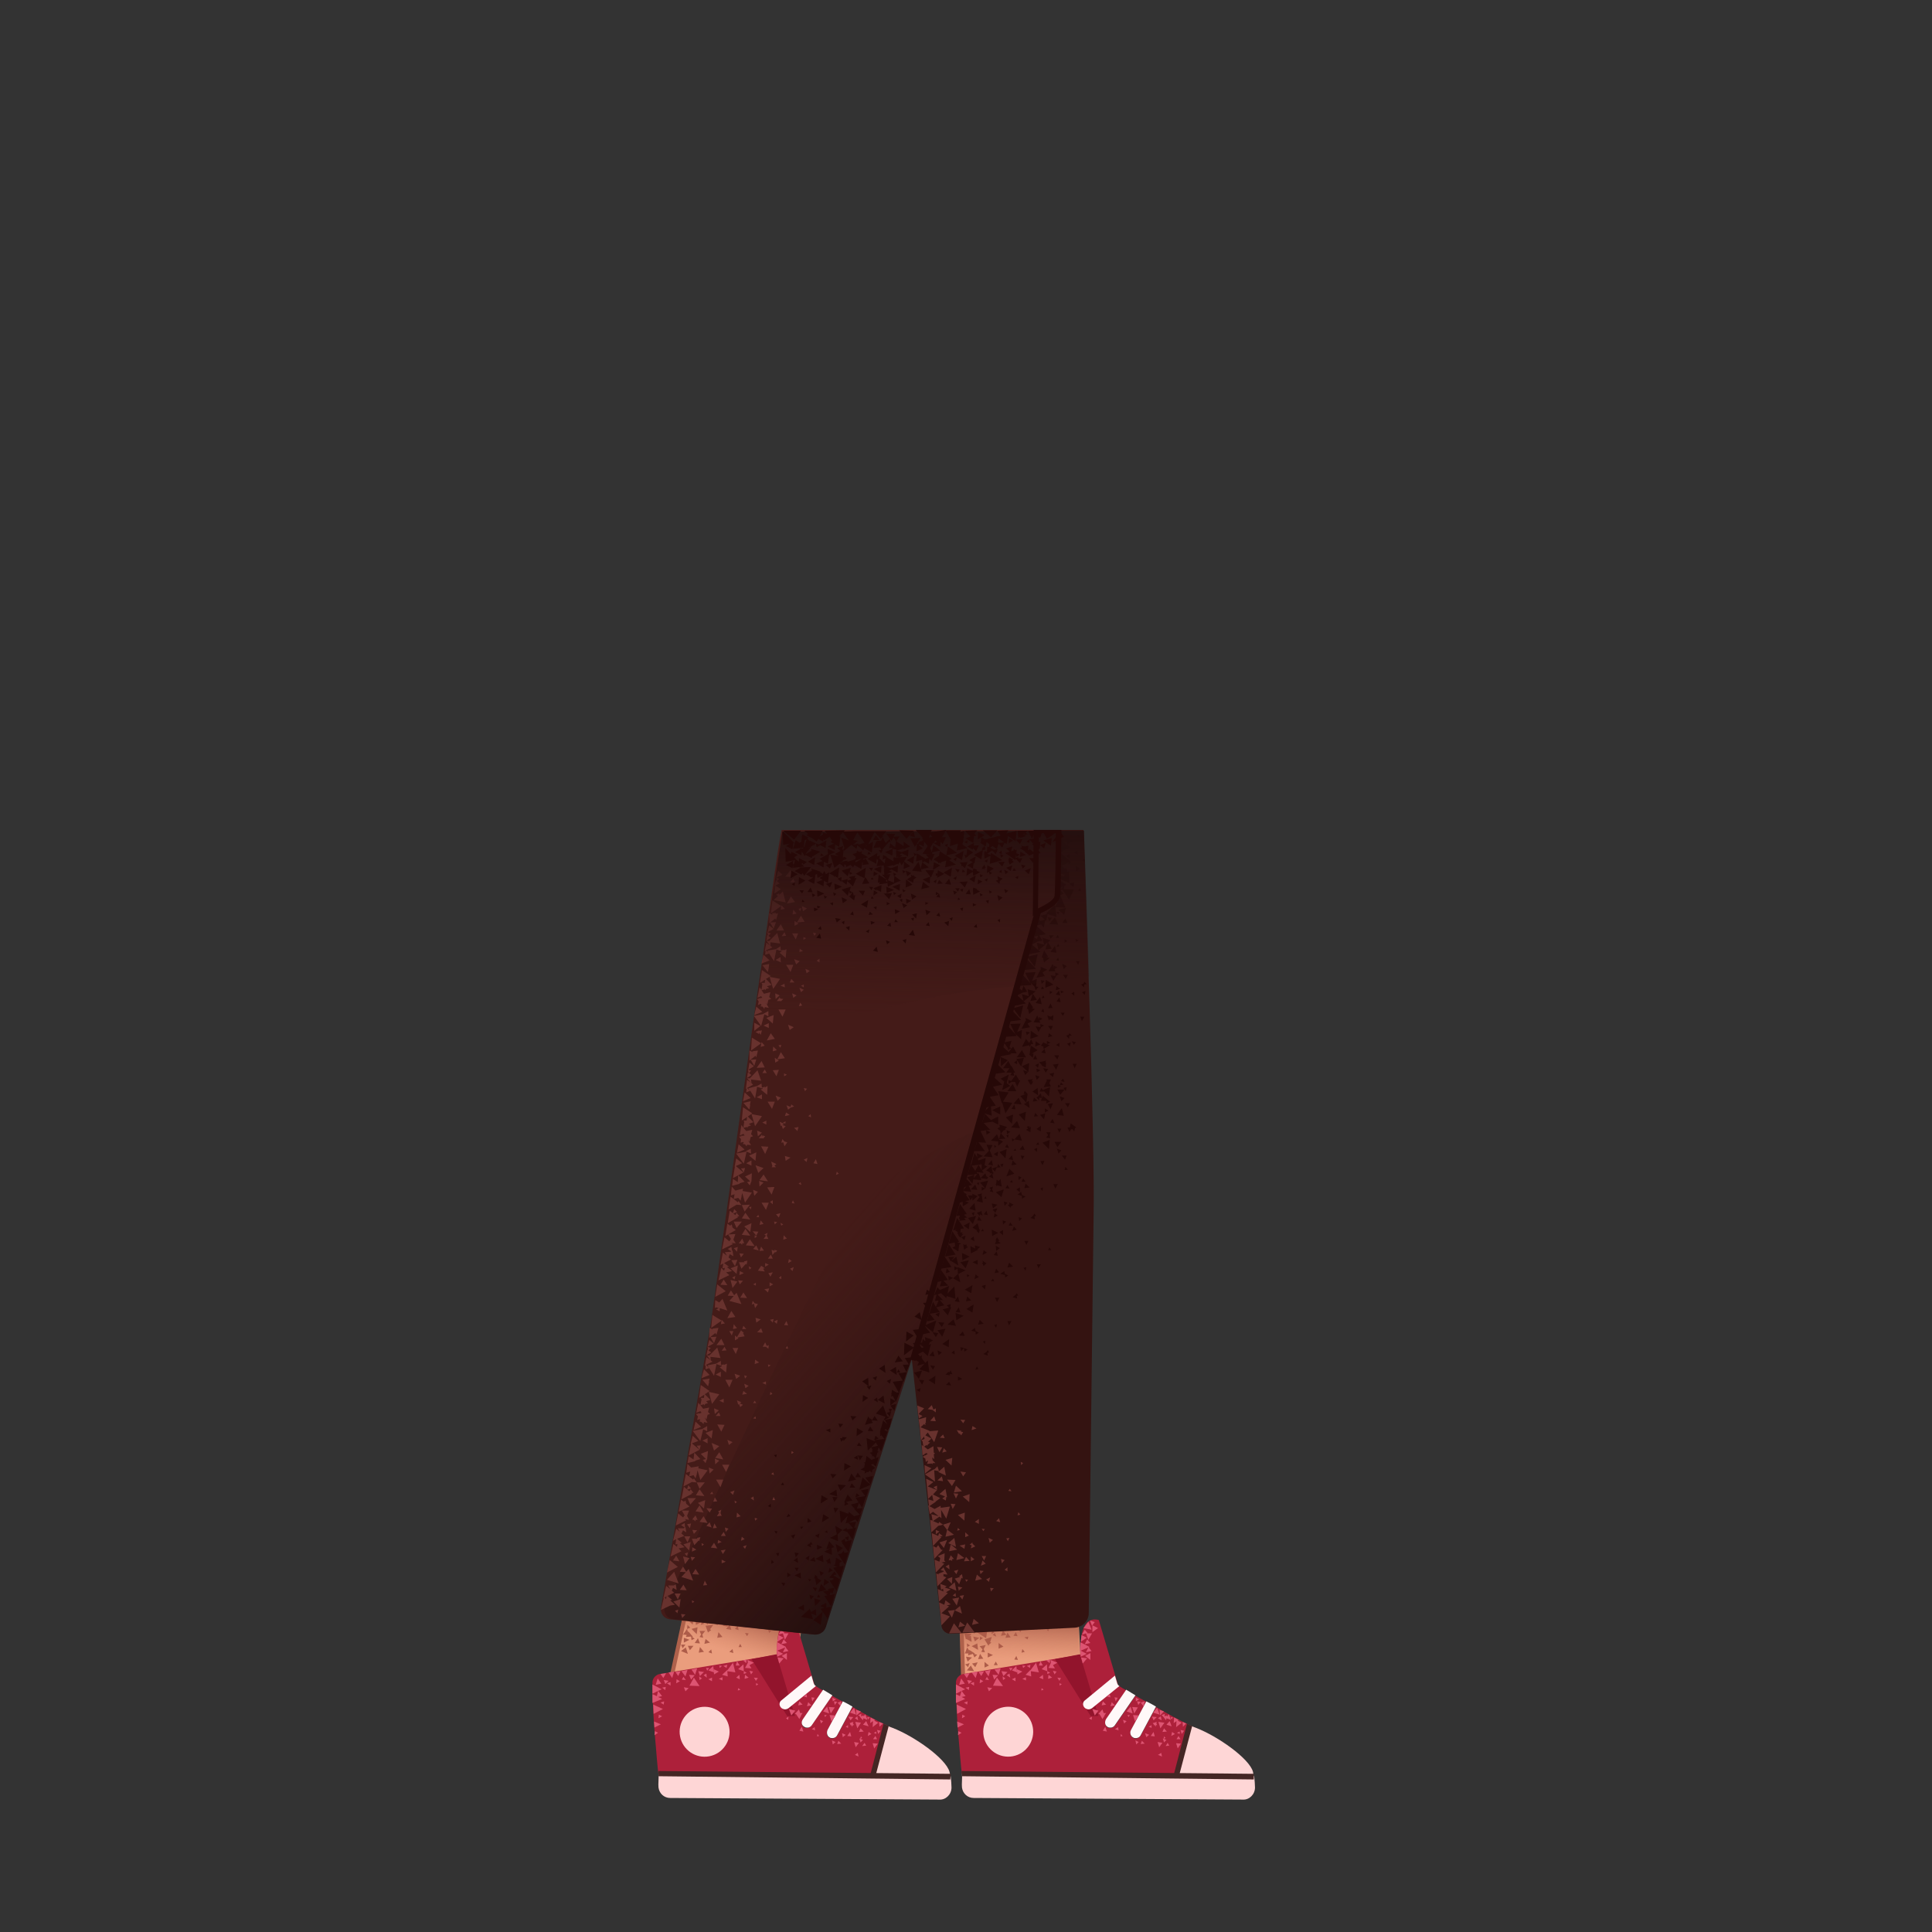<svg xmlns="http://www.w3.org/2000/svg" xmlns:xlink="http://www.w3.org/1999/xlink" viewBox="0 0 480 480" xmlns:v="https://vecta.io/nano"><rect x="0" y="0" width="480" height="480" fill="#333333" stroke="none"/><path d="M239.6 428.8l-1.3-38.6h29l2.5 46.6z" fill="#ea9d7d"/><linearGradient id="A" gradientUnits="userSpaceOnUse" x1="252.879" y1="412.34" x2="253.279" y2="401.192"><stop offset="0" stop-color="#cc7a5e" stop-opacity="0"/><stop offset=".924" stop-color="#aa5f4b"/></linearGradient><path d="M251.3 412.4c11.7.7 16.9-.9 16.9-.9l-.6-20.9-29.2-.9.2 19.7c0 0 4.3 2.5 12.7 3z" fill="url(#A)"/><path d="M237.954 389.71l1-.03 1.225 40.28-1 .03z" fill="#af614b"/><g fill="#fed6d6"><use xlink:href="#F"/><path d="M311.3 440.2c-.9-3.3-8.7-8.8-14.1-10.9-.5-.2-1.1-.4-1.7-.7l-3.3 12.6 19.3.2c-.1-.4-.1-.8-.2-1.2z"/></g><use xlink:href="#G" fill="#ad203a"/><path d="M275.1 429c.2.1.3.2.5.2.5.1 1.1-.1 1.4-.6l5.1-7.4-2.3-1.4-5 7.3c-.4.7-.3 1.5.3 1.9zm6.5 2.7c.1.1.2.1.3.1.6.1 1.2-.1 1.5-.7l3.8-7.1c-.8-.5-1.6-.9-2.4-1.3l-3.8 7.1c-.4.7-.1 1.6.6 1.9z" fill="#fff8f8"/><circle transform="matrix(.983 -.186 .186 .983 -75.555 53.993)" cx="250.3" cy="430.11" r="6.2" fill="#fed5d5"/><path d="M262.1 412.2l8.9 14.2 1.9-.1-4.6-15.3z" fill="#92142c"/><use xlink:href="#H" fill="#fff8f8"/><g fill="#442624"><path d="M239 441.3l-.1-1.3 72.6.7v1.4z"/><path d="M292.9 441.3l-1.3-.3 3.3-12.7 1.3.5z"/></g><g fill="#dd5472"><path d="M283.4 433.3l1-.1-.7-.7zm4.2-.5l.4 1.3.8-1.1zM270 406.9l-1.3-.7-.2 1.7zm1.4-1.4l1.4-1-1.4-.7zm21.2 22l.2-.2-1.1-.6-.1 1.4.7-.5-.1 1.5 1.4-1.1zm-23-16.1l1.3 1v-1.7zm.8-4l.9-1.6H270l.2-.1-.7-.8-.7 1.2 1-.3zm12.3 16.8l-1.4-.1.5 1.6zm-.7 3.5l.9-1.5-1.4-.1zm10.6 6.7l.8-1.2-1.2-.1zm-5.1-10.1l-1 1.2 1.6.5zM270 410.9l-1.5-.8 1.9-.8-.6 1.2 1.4-.3-.7-.9.2-.1-2.3-1.2-.1 2.2h.1l.1 1.4zm-9.5 3.5l1.6.1-.5-.8 1.1-.6-1.7-.7.1.7zm19.4 10.8l1.5.5-.5-1.7zm-27.1-9.2l1.2-.7-1.4-.6zm-4.8.2l-1.4-.1.4 1.2zm-3.5-1l-1.4.2.7 1zm4.8 1.2l1-1-1.5-.2zm-8.4-.7l-1.4.2.7 1zm49.7 11.9l-.8.9 1.3.4zm-1.4-2.4l-1.1-.4.1 1.4zm.1 2.8l-1.5-.2.5 1.6zm-1.9-1.4l-1.2-.1.4.9zm.3.3l.9.5-.2-1zm3.3 4.4l.9-.5-.7-.5zm-45.3-11.1l.8-.8-1.2-.2zm-5.4-2.8l.4 1 .8-.8zm9.8-1.2l.9.6-.2-1zm-6.7 2l.9-.5-.8-.5zm-4.4 8.7l.8-.5-.7-.4zm-1 4.2l.9-.6-.8-.4zm36-8.4l-.3 1 1.1-.2zm1.9 1.2l1.1-.2-.8-.8zm6.9-.3l.6-.8-.9-.1zm-5.6-.9l.5-.9-.8-.1zm-.2 6.9l.9.3-.1-.8zm-1.3-8.7l-.7.6.9.2zM274 430l1 .2-.4-1.2zm-15.5-17.3l-.4 1.1h1zm15.7 12.9l-.3-.9-1 1.1.3.1.7 1.2.5-.8.1.1-.1-.2.4-.6zm-3.8-22.7l-1.2 1.6 2 .4zm-25.2 13.7l-.4.7.9.1zm10.8-3l-.9.3.8.5zm4.9-1.3l-1 .2.9.7zm-6.9 1.5l.2.6.6-.5zm16.6 13.1l.6.4.1-.8zm14.8 2.1l.7.3v-.7zm-7 2.4l.5-.1-.4-.5zm2-4.8l.3-.5h-.6zm12.7 3.6l-.7.3.7.3zm-3.5 1.6l-.4-.4-.1.6-.2-.1.3 1 .6-.6-.7-.3zm1.8-5.2l-.6.1.3.5zm-28.1-7.8l.5-.4-.6-.2zm-9.3-1.7l.9.4v-.8zm-2.6.1l.9.5v-.9zm-2.2.2l.6-.4-.7-.5zm2.4-3h-.9l.4.7zm8.6.8v.7l.7-.3zm-19.1 3l.9.6v-.9zm-.4 1.7l.1-.8-.9.2zm-.4 3.6l.1-.8-.9.3zm31.7 2.7l.9-1.2-1.5-.4zm-9.3-9.4l.5.8.4-.7zm6.3-3.5l1.1-1.3-1.5-.2z"/><path d="M269.5 408.5l1.4-.3-.8-.9zM262 416l.5-.7-.9-.2zm-3.2-1.3l1.4.5-.1-1.7zm-10.2-.2l-1.5.3 1 1.3zm-2.5.4l-1.4.3.9 1.3zm-3.7 2l.5-1.6-1.5.2zm9-1.9l1.3.5-.2-1.6zm-12.6 2l-.5 1.6 1.4-.3zm19.9 3l.6-.2-.5-.4zm13.3-17l-1.2-.4.5 1.3zm-12.9 13.1l-.9.7 1 .4zm1.3 1l1-.3-.9-.7zm27 10.7l-.2.1-.1-.1v.1l-.7.2.3.4-.1.1h.3l.2.4.1-.4h.3l-.2-.4zm2.2 6l.9-.1-.4-.7zm-7.3-.4l.6-.6-.8-.4zm2.1-10.7l-1 .3.7.9zm-5.1 5.5l.6-.6-.9-.3zm6.6 3.1l1 .1-.3-1.1zm-2.9-9.1l-.8-.4v.9zm5.6 3.9l.4.4.7.9.1-.5 1.1.4-.5-1.4-.5.6v-.3l-.6.2.1-.6zm4.2 5.2l-.5.8h1zm-8 .3l.7-.6-1-.4zm4-1.3l1.1-.1-.7-.8zm4.8.5l.6-.8-.9-.2zm-5.9 5.2l1 .4-.2-.9zm7-7.8l-.9-.4.1 1.2zm-48-9.4l2.5.1-1.5-2.1zm10.7-5.7L256 415v-.1l-1.2 1.2 1.4.4-.1-1.3 2 .3zm-18.5 8.5l1-.2-1-1.3.9-.4-2.3-1.2v2.3l1.4-.7-.4 1.3-1-.5v2.2l2.3-1zm-1.2 1.9l.1 2.3 2.2-1.2zm.2 5.7l1.6-.8-1.7-.7z"/></g><g fill="#ad5c49"><path d="M241.8 402.4l.9.9.5-1.3zm-.8 6.4l-.8-.5.1.9zm11 3.5l.9.1-.4-1zm-5.1 1.4h1l-.5-.9zm-3.4-7.1l-.1.9.8-.5zm10.3 4l.8-.2-.6-.7zm-13.6 4.4l1.8.2-.8-1.4zm4.7-6.3l-1.5.3.7.8-.3.6.9.1-.3-.8zm-2.1-.4l-1.4.7 1.6.9zm2.6 3.5l1.3-.6-1.3-.6zm7.3-8.9l-.5 1.3h1.3zm11.3-.8l.7 1.3.7-1.1zm-8.8 2.1l1.3-.5-.9-.9zm-12.9 10l.6-1.2-1.4.3zm-.8-2.4l-1.5-.2.4 1.2zm5.8-8.2l1.3-.1-.7-1.2z"/><path d="M240.5 411.3l1.2-.4.4.9.7-.7-.8-.2.2-.1-1.4-.9v.2l-.5-.8-.6 1.5h.9zm2.5.9l1.3-.1-.8-1.2zm-.4-11.1l-3.1-.1 1.7 2.4zm7.6 2.4l1.3.8-.1-1.9.3.2.2-.7-.9.1.3-.4-2.9-.1 1.2 3 .6-1zm.8-1.4l.1.1-.2.2.1-.3zm-5.3 6.5l.6-.5-.3-.1.4-1.3-1.8.6 1 1.6zm2.5-7.3h-2l.5 1.9zm-8.8.6l.1.9.7-.4zm12.4 4.5l1 .1-.4-1zm8.8-3.2l1.4.2-.9-1.1zm-7 2.3l.2-.8-.9.2zm1.7 1.8l.2-.7-1 .2zm-10.2-4.8v.8l1.2-.5-1-.7.5-.8-2.7-.1 1.1 2.8zm12.2 1.8l.4-.8h-1.1zm-11 1.7l.8-.5-.6-.4zm.9-.3l-.6.5.9.4zm-6.3 7.5l-1.1.3.7.7zm7.2-3.6l1.2-.5-1.2-.9zm-6.3-3l.4 1.2 1.1-.9zm8 .3l1.3-.1-.8-1.2zm12.6-4l1.3 1.3.1-1.6zm-17.8 11.4l1.1-.5-1.1-.9zm-3.8-10.3v1l1.2-.5-1.2-.9v.2l-1.3.3.8 1zm15-2.4l-3.6-.1 1.9 2.9zm2.4 1.5l.8-1.3h-1.7zm2.2 2.2l.4-.8h-1zm-19.2 1l-.5.3.7-.7-1.5-.2.1.1-.5-.1.4 1.3v.1l.1.2.1-.1 1.3.7zm7.5.1l1.3-.2-.8-1.2zm-3.3-2.2l-2.9.9-.9-.2.4 1 .5-.5 2.5 1.6z"/></g><path d="M211.9 206.2l22 197.7c.1 1.2 1.2 2.1 2.4 2l30.7-1.5c1.9-.1 3.5-1.7 3.5-3.6l1.2-98.5c.4-18.5-2.2-87.4-2.5-96.1h-57.3z" fill="#341311"/><path d="M165.2 423.4l8.2-37.7 28.1 7-8.9 45.8z" fill="#ea9d7d"/><linearGradient id="B" gradientUnits="userSpaceOnUse" x1="182.155" y1="410.714" x2="185.256" y2="399.999"><stop offset="0" stop-color="#cc7a5e" stop-opacity="0"/><stop offset=".924" stop-color="#aa5f4b"/></linearGradient><path d="M180.6 410.4c11.1 3.6 16.6 3.3 16.6 3.3l4.5-20.4-28.1-8-4.6 19.1c0 0 3.6 3.4 11.6 6z" fill="url(#B)"/><path d="M164.6 424.56l8.616-39.37.977.214-8.616 39.37z" fill="#af614b"/><g fill="#fed6d6"><use xlink:href="#F" x="-75.4"/><path d="M235.9 440.2c-.9-3.3-8.7-8.8-14.1-10.9-.5-.2-1.1-.4-1.7-.7l-3.3 12.6 19.3.2c0-.4-.1-.8-.2-1.2z"/></g><use xlink:href="#G" x="-75.4" fill="#ad203a"/><path d="M199.8 429c.2.1.3.2.5.2.5.1 1.1-.1 1.4-.6l5.1-7.4-2.3-1.4-5 7.3c-.5.7-.4 1.5.3 1.9zm6.4 2.7c.1.1.2.1.3.1.6.1 1.2-.1 1.5-.7l3.8-7.1c-.8-.5-1.6-.9-2.4-1.3l-3.8 7.1c-.3.7-.1 1.6.6 1.9z" fill="#fff8f8"/><circle transform="matrix(.983 -.186 .186 .983 -76.869 39.984)" cx="174.9" cy="430.11" r="6.2" fill="#fed5d5"/><path d="M186.7 412.2l8.9 14.2 1.9-.1-4.6-15.3z" fill="#92142c"/><use xlink:href="#H" x="-75.4" fill="#fff8f8"/><g fill="#442624"><path d="M163.6 441.3V440l72.6.7-.1 1.4z"/><path d="M217.5 441.3l-1.3-.3 3.3-12.7 1.3.5z"/></g><g fill="#dd5472"><path d="M208 433.3l1-.1-.7-.7zm4.2-.5l.4 1.3.8-1.1zm-17.5-25.9l-1.3-.7-.3 1.7zm1.3-1.4l1.4-1-1.3-.7zm21.2 22l.2-.2-1.1-.6-.1 1.4.7-.5-.1 1.5 1.4-1.1zm-23-16.1l1.3 1v-1.7zm.8-4l.9-1.6h-1.2l.2-.1-.8-.8-.7 1.2 1.1-.3zm12.4 16.8l-1.5-.1.5 1.6zm-.8 3.5l1-1.5-1.5-.1zm10.6 6.7l.9-1.2-1.3-.1zm-5-10.1l-1 1.2 1.5.5zm-17.6-13.4l-1.5-.8 2-.8-.6 1.2 1.4-.3-.7-.9.1-.1-2.2-1.2-.2 2.2h.1l.1 1.4zm-9.5 3.5l1.6.1-.5-.8 1.1-.6-1.6-.7.1.7zm19.4 10.8l1.5.5-.5-1.7zm-27.1-9.2l1.2-.7-1.3-.6zm-4.8.2l-1.4-.1.5 1.2zm-3.5-1l-1.3.2.7 1zm4.8 1.2l1-1-1.4-.2zm-8.4-.7l-1.4.2.7 1zm49.7 11.9l-.8.9 1.4.4zm-1.3-2.4l-1.2-.4.1 1.4zm0 2.8l-1.4-.2.5 1.6zm-1.9-1.4l-1.2-.1.5.9zm.4.3l.8.5-.2-1zm3.2 4.4l.9-.5-.7-.5zm-45.3-11.1l.8-.8-1.2-.2zm-5.4-2.8l.4 1 .8-.8zm9.9-1.2l.8.6-.1-1zm-6.8 2l.9-.5-.8-.5zm-4.4 8.7l.9-.5-.8-.4zm-1 4.2l.9-.6-.8-.4zm36-8.4l-.3 1 1.1-.2z"/><path d="M200.5 423.9l1.1-.2-.8-.8zm6.9-.3l.6-.8-.8-.1zm-5.6-.9l.6-.9-.8-.1zm-.1 6.9l.8.3-.1-.8zm-1.3-8.7l-.7.6.8.2zm-1.8 9.1l1 .2-.4-1.2zm-15.5-17.3l-.3 1.1h1zm15.7 12.9l-.3-.9-1 1.1.3.1.8 1.2.4-.8.1.1-.1-.2.4-.6zm-3.8-22.7l-1.2 1.6 2 .4zm-25.2 13.7l-.4.7 1 .1zm10.9-3l-1 .3.8.5zm4.8-1.3l-.9.2.8.7zm-6.8 1.5l.1.6.6-.5zm16.6 13.1l.5.4.1-.8zm14.8 2.1l.6.3v-.7zm-7.1 2.4l.5-.1-.4-.5zm2-4.8l.4-.5h-.6zm12.7 3.6l-.6.3.6.3zm-3.5 1.6l-.3-.4-.2.6-.2-.1.3 1 .6-.6-.7-.3zm1.9-5.2l-.7.1.3.5zm-28.2-7.8l.5-.4-.6-.2zm-9.3-1.7l.9.4v-.8zm-2.6.1l.9.5v-.9zm-2.2.2l.6-.4-.7-.5zm2.4-3h-.8l.3.7zm8.6.8v.7l.7-.3zm-19.1 3l.9.6v-.9zm-.4 1.7l.1-.8-.9.2zm-.4 3.6l.1-.8-.9.3zm31.7 2.7l1-1.2-1.6-.4zm-9.3-9.4l.5.8.5-.7zm6.3-3.5l1.1-1.3-1.5-.2z"/><path d="M194.1 408.5l1.4-.3-.8-.9zm-7.5 7.5l.5-.7-.9-.2zm-3.2-1.3l1.4.5-.1-1.7zm-10.2-.2l-1.4.3.9 1.3zm-2.4.4l-1.5.3 1 1.3zm-3.8 2l.5-1.6-1.4.2zm9-1.9l1.4.5-.2-1.6zm-12.6 2l-.5 1.6 1.4-.3zm19.9 3l.7-.2-.6-.4zm13.3-17l-1.2-.4.5 1.3zm-12.9 13.1l-.8.7.9.4zm1.3 1l1-.3-.9-.7zm27 10.7l-.2.1-.1-.1v.1l-.6.2.2.4-.1.1h.3l.2.4.2-.4h.3l-.3-.4zm2.2 6l1-.1-.4-.7zm-7.3-.4l.7-.6-.9-.4zm2.1-10.7l-.9.3.7.9zm-5 5.5l.5-.6-.8-.3zm6.5 3.1l1 .1-.3-1.1zm-2.8-9.1l-.9-.4.1.9zm5.5 3.9l.5.4h-.1l.8.9.1-.5 1 .4-.5-1.4-.5.6.1-.3-.7.2.1-.6zm4.3 5.2l-.6.8h1zm-8.1.3l.7-.6-.9-.4zm4-1.3l1.2-.1-.8-.8zm4.8.5l.6-.8-.9-.2zm-5.8 5.2l.9.4-.2-.9zm7-7.8l-1-.4.1 1.2zm-48.1-9.4l2.5.1-1.4-2.1zm10.8-5.7l-1.4 1.9v-.1l-1.3 1.2 1.4.4-.1-1.3 2 .3zm-18.6 8.5l1-.2-1-1.3.9-.4-2.3-1.2v2.3l1.4-.7-.3 1.3-1.1-.5v2.2l2.4-1zm-1.2 1.9l.1 2.3 2.3-1.2zm.3 5.7l1.6-.8-1.7-.7z"/></g><g fill="#ad5c49"><path d="M173.8 398.4l.6 1.1.9-1.2zm-2.3 6l-.7-.7-.1 1zm9.7 6l1 .3-.2-1zm-5.2.1l.9.3-.2-1zm-1.6-7.6l-.3.8.9-.3zm9.1 6.3h.8l-.4-.8zm-14.3 1l1.7.7-.5-1.6zm6-5h-1.4l.4.9-.4.6.9.2-.2-.8zm-1.9-.9l-1.5.4 1.3 1.3zm1.7 4.1l1.4-.3-1.1-.9zm9.3-6.9l-.9 1.2 1.3.2zm11.1 2l.4 1.4.9-.9zm-9.1-.2l1.4-.1-.6-1.1zm-14.9 6.7l.9-1.1h-1.4zm-.1-2.6l-1.4-.5v1.2zm7.6-6.5l1.2.3-.4-1.4z"/><path d="M170.4 406.7l1.3-.1.1.9.8-.4-.7-.4h.3l-1.2-1.4-.1.2-.2-.8-1 1.4.9.1zm2.2 1.5l1.3.1-.5-1.3zm2.3-10.9l-3-.8 1.1 2.7zm6.7 4.2l1 1.1.3-1.9.2.3.4-.7-.7-.1.4-.3-2.8-.8.4 3.2.8-.8zm1.2-1.2l.1.1-.2.1.1-.2zm-6.7 5.1l.6-.4-.3-.2.8-1.1-1.9.2.6 1.7zm4.2-6.5l-2-.5.1 1.9zm-8.7-1.6l-.1.9.8-.3zm11 7.4l.9.3-.2-1.1zm9.2-1l1.4.6-.7-1.3zm-7.3.5l.4-.7h-.9zm1.1 2.3l.4-.7-.9-.1zm-8.6-7.2l-.2.8 1.2-.2-.7-.9.7-.7-2.7-.8.4 3zm11.4 4.7l.6-.7-1.1-.2zm-11.1-1.1l.9-.2-.5-.6zm1 0l-.8.4.8.5zm-8 5.7h-1.1l.4.9zm7.9-1.7l1.3-.2-1-1.2zm-5.4-4.4l.1 1.2 1.2-.6zm7.6 2.2l1.3.2-.4-1.3zm13.2-.8l1 1.5.5-1.5zm-20 6.7l1.3-.2-1-1.2zm-1.2-10.9l-.2 1 1.3-.2-1-1.2v.2h-1.3l.5 1.1zm15.2 1.3l-3.5-1 1.1 3.3zm1.9 2.1l1.1-1.1-1.7-.5zm1.6 2.6l.6-.6-.9-.3zm-18.8-3.7l-.6.2.4-.3.5-.2-1.4-.6v.1l-.4-.2v1.7l.2-.1 1.1 1zm7.3 1.9l1.2.2-.4-1.3zm-2.7-2.9l-3.1.2-.8-.5.1 1.1.6-.3 2.1 2.1z"/></g><path d="M194.2 206.2c-1.1 5-3.3 22.3-6.6 44.4l-11 78.2-12.4 70.6c-.2 1.4.7 2.7 2.1 2.9l35.9 3.8c1.3.1 2.5-.6 2.9-1.9l26.6-82.7c4.6-14.8 18.2-66.1 26.5-94.3.5-1.6 4.1-.9 4.2-4 .6-14.9.4-16.8.3-17h-68.5z" fill="#441b18"/><g fill="#68322e"><path d="M245 386.6h-1.1l.6 1.1zm-2.7 6.1l1.7-.4-1.3-1.1zm-3.8 10.2l-.4 1.4 1.7-.4zm3 .8l1.7-.4-1.3-1.1zm-2.5-33.2l-1.5-1.4-.5 1.7zm-4.5 14.1l.8-2-1.9.6zm4.6 7h0l-.1-.5-.7.5.2.2-1.3.4 1.1 1.4.6-1.6.3.2zm-3.8-11.5l-.4 1.7 2.1-.5-1.6-1.2.8-1.9-1.9.6zm.5 5.3l2-.4-1.6-1.3zm.6-21.3l.2-1.9-1.7.5zm2.8 7.7l1.6 1.4.1-2zm.4 6l.1-2-1.7.6zm-3.1 15.7l.1-1.7-1.3.5zm1.5-7.6l-.4 1.7 2-.5zm12.3 4.5v-1l-.7.6zm-14.1-4l-.3.8-.2.1.1.1-.1.3.4-.1.5.2-.1-.4.5-.1z"/><path d="M235.9 389.9l-.1-1.2-.9.5zm2.3 5.3l.9-.8-1.1-.2zm-.7-22.9l.6-1.2-1.2-.1zm-4.7-12.8l.6 1.3.7-1.2zm3.9 15.4l.7-1.2-1.2-.1zm-2.4 3.9l-1-.7-.1.4-1.4-.6 1.6-1.1.5.4-.1-2.1 1.3 2.2.9-3-2.3.3v-.5l-1.5.8-1.3-.7 1.6-1.1h-.1l1.2-.9-1.8-.9 1-1.1-2.3-.9 1.4-1.1-1.8-.8.2 2.1.3 2.9 1-1 .3 1.5-1.3-.4.2 1.6-.2-.1.4 2.2.8-.6 1.4 1.1-1.8-.5.3 1.6-.6-.2.3 3.1 1.7-1.6zm8.9-.2v-1.2l-1 .7zm-8.2-5.8l.1-.9.2.1-.4-2.1-1.5 1.3 1.4.6-.7.5zm-.7-4.8l-.3-1.2-1.1 1zm-2.9-3.2l-1.7-.8.1 2.1zm3.2-.4l-1.5 1.3 1.9.9zm1 19l1.9.9-.4-2.2zm1.6 9.7l-1.5 1.3 1.9.8zm4.4-38.8l-.2 1 1.2-.4zm-7.3 2.1l-.8.8 1.2.1zm-6-4l.9-.6-1-.5 1.4-1.4-1.7-.7.2 2.2v-.1z"/><path d="M244.7 379.9l-.8-.1.4.6zm-6.7-.3l-.2.7.7-.2zm-.5 17.1l-.1-.9-.7.6zm3-4.2l-.7-.1.3.6zm-6.2.2h0l.8-.8-.7-.3v-.5l1 .1-.7-1.2-.3-.6-.7.7.8.2-.1.2-1.3.5.2.2-.7-.3.3 3.2zm19.3-29.5l.1.8.5-.5zm-3.1 7.2l.8.1-.4-.6zm-11.2-3.6l.7-1-1.4-.2zm-5.2-5.9l1.1-.3-.7-.8zm-1.3 9.3v-1.1l-.9.4zm-1.1-19.9l.8.6v-1l-.6.3-.4-1.1-1 1 1.3.2zm4.8 18.9l.9-1.5-2.1-.1zm3.3-16.4l-1.2-.1.7.9zm-1.4 3.3l.4.5.5-.8-.6-.1.2-.2-1.2-.2.6 1zm-.3 33.9l-1.1.3.6.8zm1.7-9.3v1.2l.9-.4zm-.2 4.1l.2-1.1-1.4.3zm-6.2-4.3l-.9-.4v1.1zm6.1 15.8l-1.1.2.7.9zm2.6-8.9l-.9-.7v1.2zm-3.8 9.5l-1.7.3 1.1 1.7zm-1.8 5l.7-1.9-1.7.2zm2-2.9l-1.3 1.1 1.8.8zm-3.5-3.4l1.2-.7-1.5-.5.5-.3-1.6-.6.2 1.5.5-.3.1.7-1.4-.6.3 3.1 2.2-2.1zm-1.1-7.4l1-.2-.3-.3.1-1.8-1.7.7.6.5-.2.9-1.2-.5.3 3.2 2.1-2.2zm-.1-3.2l-.7-1.1-.5.6-.8-.4.3 3.2 2.1-2.2z"/><path d="M233.9 381.9l-.4-.1.7-.2-.9-.7-.2.7-1.6-.7.3 3.2zm-1.8-16.6l1.2.2-.4-1.2-.8.8v-.1l-2.3 1.3 2.5 1.8zm-2.2-2.9l.1.8.5-.3h.1l-.3.8 1.2-.1.2.2v-.3h.7l-.7-.7-.1-.7.5.4-.1-1.2.3-.2-.3-.2-.1-1.6-1.4.8-.9-.7.6-.4.2.2.1-.3.6-.5-.6-.2h.1l.8-.8-1.5-.8.6-.7 1.6 2.4 1-2.9-2.3.2.2-.1-2.3-.9.9-.8.3.3v-.6l.2-.1-.1-.1.1-1.2-1.7.5-.2-.1.3 2 .3 3.3.8-.9.1.6-.8.3.3.3.2 1.2-.4-.3.2 2.6.9-.6.4.2-.6.4-.2-.1v.2l-.5.2zm4 38.4l1.9-1.7-.6-.2 1-.3-1.3-1-.3 1.1-1.3-.6.3 2.5.3 3.2 2.1-2.2zm1.9 5l3.1-.1-1.9-2.4zm3.3-.2l3-.1-1.8-2.4zm2.1-20.9l1.1-.5-.7-.7v-.3l-.7.6.5.1zm2.4 6.4l.8-.8-1-.1zm-11.1-38l-.4-1.2-1 1.1zm11.2 35.9l1.2-.5-.8-.8zm2.5 6.4l.7-.8-.9-.1zm-6.2-8.6l-.5 1.1 1.4-.1zm5 5.6l.7.6.3-1.1zm1.7-9.8l-1.1-.5.3 1.2zm.8-4.7l1 .3-.3-1zm2.9 5l.4-.8-.8.1zm2.4-6.4l.7-.2-.5-.6zm-3.9 11.9l.7-.8-.9-.3z"/></g><g fill="#260807"><path d="M246.9 311.8l1 .2-.3-1.1zm-.4-4.7l1.5-.8-1.6-.8zm-13 12.5l2.1-.2-1.2-1.2 1.1-.2-1.7-2.5-.9 3 1-.2zm4.7-16.8h.3l-.2.5 1.7-.2-.5-.5.8-.1-.8-.7.7-.2-1.7-2.5-.9 3 .9-.1zm-.8 23.4l.2 1.8 1.8-1.1zm.5-11.4v.2l-.8-.4v1l.8-.4.1 1.3-1.2 1.1 1.8 1-.5-2.1 1.8-.9zm-.3-2.6l-1.3 1.1 1.8 1.1zm1.5.9l1.8-.9-1.9-.9zm.1-13.4l1.5-.9-.9-.4 1.1-.2-.9-1.3.2-.2-.5-.3v.1l-.4-.6 2 .2-.6-1.5.8-.2-1.4-1.5-.7 2.1.7-.2-.9 1v-.1l-.9 3.1.9-.2zm2.4-5.6l.2-1.1 2 .2-.7-1.8-.2.2-.3-.4 1.8.2-.4-.6 1.3-1-.7-.3.3-1.8-1.8.6-.2-.4 1.3-.7-1.5-.7.1 1.1-.7-1.2-.8 3-.1-.2-.8 2.7h1.7l-1.8.6 1.3 1.6zm2.1-4.8l-.2-.4.4.5v1.3l-.8-1.3-.8 1.5-.9-1.3 2.3-.3zm-.9 2.4l-.9 1 .2-1h.7zm-7 41l-1.7 1.2 1.6.8zm-3.5 11.2l.1-2.1-1.7 1.1zm9.6-19.8l-1.8 1.1 1.5.9zm-.3-4.8l-1.9 1.1 1.6.9zm-4.3-13.6l.8.5h-.3l.5 1.1.1-.1.2.3.7-.9h-.4l.3-.4h-.6l.1-.9.8-.1-1.7-2.6-1 3.1.8-.2zm3.4-.3l.2-1.7-1.5.8z"/><path d="M248 289.2l-.3.9.9-.1zm-10.7 20.4l-.7.4 1.5.9.2-1.7.5-.2-1-.4.5-.1-1.7-2.6-.9 3.1 1.5-.3zm2.3-1.5l.3-1.1-1.1.4zm3.6-5.9l-.4 1 1.1.1zm-5 22.6l-.8 1.2 1.2.1zm-7.3 12l1.3.2-.4-1.3zm7.1-14.7l-.8 1.2 1.2.2zm-1.2-4.6l-1.2-.5.1 1.1zm8.1 1.7l-1 .3.8.9zM234 329.7l.6-1.1-1.5-.1zm-2.3 1.3l.8 1.2.6-1zm-.7-4.6l2.5-.4-.9-1.2 2-.5-1.1-1.3h.8l-1.4-1.4.9-.3 1.3 1.2.1-.5 2.2.7-.3-3.1-1.7 1.8.4-1.9-2.3 1-.6-.7-.8 2 .6-.2-.4 1.6.9-.1-.7 1.6-.7-1.3-.9 2.9-.1-.1-.5 2.1 1.9-.4zm-1.3 3l-.5 2.1 1.9-.4zm6.6-4.6h-.2l.1-.8-1 .3.6.6-1.6.4 1.3 1.5zm-1.4 5.3l-2 .4 1.2 1.6zm5-15l.8-2-2.1.5zm1.8-11l.8-2-2 .5zm1.8-10.3l1.3 1.5-.9-.4v.9l.9-.5.7-2zM238 343l1.1-.4-1.1-.6zm-5.7-3.6l-1.2-.2.7 1.1zm31-116.9l1-.5-1-.9zm-17.1 95.8h.8l-.3-.6zm-5.9-1l.6-.4-.7-.3zm1.8-16.1l-.7.2.5.7zm2.1 4.1l-.5.6h.7zm-1.1-10.8l.2-.7-.6.1zm1.8 2.7l-.4.6h.6zm-6.6 34.6l1.4.1-.5-1.1zm-5.1 4.9l.8-.7-1.1-.5zm0-9.5l.3-1.1-1.1.4zm-4.7 18.6l.2-.9-1 .4zm7.3-4.8l-.1-.2-.8.7 1.2.2-.2-.3h.7l-.4-.9zm-.4-11.9l2.1.3-.6-1.6zm-.4 15l1.3.1-.5-.9zm1.2-30.7l.9-1.1h-1.5zm4.9-5.6l1 .6-.2-1.2zm1.3 8.8l-.3 1.2 1.1-.5zm.5-3.6l-1.3.6 1.3.6zm-7.9 3.3l1-.3-.8-.9zm9.4-5.7l-.3 1.2 1.1-.6zm2-22.4l-.9 1.1 1.2.3zm15.1-10.2l-.6.9 1.1.2zm-16.4 22.8l-.7.9 1 .2zm-4-2.6l.5-.7v.8l1.3-1.1-1.3-.6v.4h-1.1zm4.6-5.9l1.1.5-.3-1.2.3.2-.1-.3h.2l-.3-.4-.3-1.4-1.3 1.1 1 .5-.1.2h.4l.2.1zm1.4 9.1l-.2 1.1 1-.5zm-.7-24.2l-.2-2.3 1.2-.2-1.5-2.2 2.2-.4-1.4-2.1 2.3-.5-2-1.8-.5 2.1-.1-.2-.8 3-.7 2.6.8-.2-1.4 1.5zm1.4-12.8l-.6 2.4 2.6-.4zm-3.1 21.6l-1.6-2.2 1.9.1-1.4-2.9 1.4-.2.1 1.1 1-.6-1.1-.5 1-.1-1.6-1.7 2.2-.3 1.4.7v-2l-1.8.9-1.5-1.6-.6 2h-.1l-.6 1.9v-.1l-1 3.3h.3l-.7 2.2zm-2.3 14.8l-.3-1.9-1.3 1.4zm-6.7 8.3l-.9 3.1 2.6-.5zm-1 3.1l-.9 3 2.6-.4zm-2.1 15.9l-2.9 1.2 2.1 1.7zm33.2-117.6l-2.5-1.9.1 3.2zm-21.7 102.7l.1.5-.2.1.2.3.1.4.1-.1.1.1.1-.2.5-.4zm-4.7-3.5l.1.8 1-.7-.4-.2.1-.4-.5.1-.4-.2.1.4h-.1zm19.4-45.1h-.1l.3.2.2.2v-.1l.6.3.1-1.3-.2.1.2-.5-1.7.4zm-9.5 24.5l-.8.2.5.7zm1.6 4.6l.7.1-.2-.6zm-5.8-1.4l-.3-.8-1.2 1.2 1.4.2h.3v-.1l.2-.3zm5.3-9.6l.2-.8-.6.2zm1.4 3.2h.7l-.3-.5zm-4.8-1.4l.1.7.4-.4zm13.4-26.8l1.1-.3-.9-.7zm6.6 7.7l.5-1.1h-1zm-2.9 2.6l-.5.6.9.2zm-5.5 11.7l-1.1.8 1.1.6zm.8-6.2h.6l-.1.7 1-.5-.9-.7-.6-.5v.1l-.3-.4-.5 1.3h.6zm-3.4 7.8l.1-1.4-.4.3.1-.4-.7.1.3.5-.5.3zm.9-8.6l-.3 1 1.2-.2zm6.3 8.7l.5-1h-1zm-12.5 17.3l.1.5-.4.2.5.5v.1-.1l.2.2v-.3l.7-.5zm3.5-5.9l-.4.8h1zm-4.7-24.1l-.5 2.1 2-1-.9-.7.5-2.1-2 1zm14.6-16.3l.4-.8h-1zm-4.7-.9l-.2-.9-.5.7zm4.2-4.7l.7-.4-.8-.3zm-4.8 2.7l-.4-1.8-1.1 1.5zm2-3.3v.8l.7-.5zm2.1-19l.3-.6-.8-.1zm-3.5 18.5l-.4-.6-.4.6zm4.5-16.4h1.3l-.5-1.1zm-3.2.3l2.2.1-.8-1.8zm-1.5 17.7l-.4.7.7-.1zm-.7 6.8l-.3-.5.8-.5-.9-.4v.6l-.4-1-.9 1.7zm-2.8-5.3l-.6 1.9.3-.1.3 1.3 1.4-1.2-.9-.2.5-.1zm5-19.9l.7-.9-1.1-.1zm8.7-15.6l-.6.5.7.3zm-.9 8.1l-.1-.8-.6.6zm-1.1-4.9l.9-.7-1.1-.7zm-.9-7.6l-1.5-.9.2 1.8zm1.2 2.4l-.9.5 1 .6zm.4-4.1l-.6.6.7.2zm-3.2 5.5l.9.6-.1-1.2zm-10 36.6l-.6-.5 1.6-1.3h-.1l.8-.6-.6 1.8 1.6-.3-1-1.5.7-.6-2-.5.3 1.7-1.7-.5.4 1.7-1.6-1.4 1.4-.7 1.1-.2-.9-1.5-.4 1.2-1.1-.8-.4 2.2h.1l-.5 2.4zm-3.4 1.8l-.8 2.7 3-.4z"/><path d="M252.4 257.2v-.2l1.3 1.2.2-2.3-1.2.5.9-2.1-2.6.1 1.3 2.6-1.8-2-.9 2.6 3-.2zm-1.4 4.5h1.6l-.9-1.7-1.1 1.4-1.7-1.6-.6 2.7 3-.6zm3.2-11.9l-2.5.7 1.8 2.4zm-5.3 24.3l.1-.1.8 2.6 1.7-2.6-2.3-.3 1.4-2.3-2.6-.3zm1.6-13.2l.2-.1v-.1l.6-.3-.5-.2.5-1.6-1.9.4 1 1.4zm6.7 3.7l.7.7.2-1.1zm0-2.5l-.5 1.1h1zm-1.3-5.6l-1-.2.2.9zm7.3 3.6v-1l-.8.5zm-5.9-1.4l-.1 1.3 1.3-.5zm-1.4 1.4l.1-.4h.1v-.1l.1-.2h.5l-.5-1.2-.5.9-.8-1-1 2 1.7-.4zm.9 1.6l-.4.1h-.1l1.5-.9-1.7-1.1-.3 2.1-.1.1.9.8zm2.5-31.2l.4-1.9.2.2.4-1.7 2.2.7-.3-2.4 2.5.1-1.2-2.9-1.3 2.6-.1-.5-2.2 2.3.4.1-1.8.4 1.1 1-1.1.3-.8-.7-.5 1.9 1.5-.3zm-11.5 56.8l.2-1.2-1.1.6zm6.7-.1l-.9-.1.4 1zm1.5-29.1l2-.7-1.9-1.3z"/><path d="M248.7 264.9l1.7-1.5-1.8-.8zm2.7 1.6l-.4.6 1 .2-.2-.8h.4l-.9-1.7-.1.1-.7-1.3-1.3 1.8h1.6l-.8 1.1zm3.5-3.8l-1-1.8-1.3 1.8zm.8 1.4l-1.8.8 1.6 1.5zm2.1 6.2l-1.3.9 1.4.9zm-2.2 3.2l-.6.4.3-2.1v-.1h-.1l-.6-.7-.3.8h.6l-1.4.5 1.5 1.7-.6.3 1.4 1zm-7.4 9.5l-.5-1.2-1.5 1.6 1.8.2v1.1l1.2-1.1-1-.5v-.1l1.6-.1-1.1-1.3.7-.8.5-.1-.2-.2.5-.5-1.9-.6.1.6-.6.4.7.5.1.7zm2.1-11.9h2.2l-.9-1.8zm-3.8 4.7l2 1.1v-2zm-5.3 19.7l1.6.1-.5-1.3zm12-27.1l-.8-1.4-1.2 1.6-.7-.3.1 1 .7-.5h.9l.5 1.2.8-1.6zm-6.6 19.1l-.7-1.7.7-1.3-1.5-.1.6 1.5-1.3 1.4zm-19.2 50.3h-.1l1 .6-.4.9 1.8-.5-1.3 1.4 2.5.8-.4-3-.6.6-.8-1h.1l-.2-.2v-.7l-.4.3-.5-.6 1.2-.6 1.2 1.1.8-3-.5.2.2-.6.8-.5-.7-.3.1-.2-.3.1-1.1-.4.1.9-.1.1-.5-.6-.2.9-.7.3.5.4-.1.1h.2l.5.4-.5.2-.6-.8-.8 2.5-.4 1.2zm1.7 6.2l.5-1.1-1.3-.1zm37.8-124.8l-1.3.3 1.1.9zm-2.5 8.1l.4-1.7-1.9.4zm-.2-7.1l-.9.9h.7l1.6 2.4 1.2-2.5-2.5-.1.2-.9.4-.2-1.7-1.2.1 2.1zm-35.1 120.3l-2 .5 1.2 1.6zm36.6-121.1l-.1-3.1-.4.4-.1-.4.1-.1-.2-.1-.1-.6-.3.3-.9-.7 1.8-.8v.4l.6-.4-.4-.2.2-.1-2.4-2.1v3.3l-.1 2 .2-.1 1 .2-.4.5-.7-.4-.1 1.1.4-.2-.2.2zm-14.3 59.8l.3-2.3-1.8.7zm4.7-9.9l.2.2.4-.9-.4.1.3-.6-1.3.2.8 1.3zm3.6 7.3l-1.3.4 1 1.1zm-2.5-.1l-.3.9 1-.1zm-3.4-20.9l2.1-.4-.6-.9 1.1-.6-1.6-.8.1.9-.1-.2zm8.1 10.9l-1.2.3.9.8zm5.4-7.6l-1-.2.5.9zm-4.5 11.3l.8-.3-.7-.4zm-10.8 4.2l-.7 1.1 1 .1zm5.5-1.7l.7.7v-.7l.7.1-.3-1.2-.7.8zm2.3-6.2l.6-.9-1.2-.2zm4.5 10.7l-.5-1.9-1.2 1.7zm-1.6-6.5l.7 1.3 1.1-1.3z"/><path d="M258.5 265.9l-1-.4.1.9zm6.5 4.2l-.8.2.6.8zm-6.3-8.6l1.1.2-.3-1.1zm7.3-2.5l-.9.3.7.7zm-5.7 9.2l-.1-.1v.1h-.3l.2.2-.8 1.7 1.8-.2-.4-.8.4-.9zm.6 1.9l-1.8.7-.4-.5-.4.9h1.1l-.3-.4 1.5 1.6zm.7 4l-1.3.2.7 1.3zm4.2 0h-1.2l.7 1zm-2.2-5.2l-.3.7.9-.1zm-11.9 19.3l-.3-1.2-.8 1zm-1.6-7.4l.1 1 .8-.6zm7.5 5.4l.1-1-.8.3zm5.7-13.8l.4 1.2.8-.8zm-2.9-17.5l.7 1 .5-1zm5.3 1.8l-.2.4-.6.2.7.8.1-.8h.6zm-6.3 2.2l-.2.2-.1-.1v.1l-.5.7.6.2.1.6 1.5-.9-.7-.3.9-.3-.9-.5v.8l-.7-.3zm-10 36.6l-2 .7 1.4 1.2zm13.3-10.5l1-1.3H262zm-16 15.2l1.1-.9-1.4-.3zm6.7-5.2l-.9.5.9.7zm-1.5 9.7l-.4 1.1 1.1-.3zm-4.2-14.8l-1.2.4.7.8zm3-4.7l-.5-.9-.5.7zm2.4 8l.7-.7-.8-.3zm7.4-17.3l-.9-.5v1zm5.5 3.2l-.2 1h-.6l.5 1.1.4-.6.3-.1.5.6.2-.9.3-.1zm-6.1 2.2l.5.7-.5.6 1 .2-.1-.8.2-.7zm.9 1.9l-1.8.7 1.6 1.6zm-7.7-6.3l1.5 1.6.3-2.3zm-1.9 3.2l2.2.2-.7-1.8zm2.9 4.5l-.8 1 1.3.1zm-2.1-1.5l-.6-.3.1.8.6-.5 1.8.3-.6-1.7zm1.1-10.4l-1.3 1.5 2 .2zm-3 12.8l-1.8.7 1.5 1.6zm-2.6 8.6l-.2.2.2.1v.3l.3-.2 1.1.3-.2-1-.1-.9-.5.5-.5-.3zm17.5-7h-1.2l.8 1zm-.5 3.6l.8-.1-.6-.7zm-21.7 6.1l.6.6-.8 1 1.6.4-.3-1.9-.1.1.2-.5zm6.6 1.7l.2 1.1.7-.8zm13.6-11.9l.7-.8-1.1-.4zm.1-24.4h-1.2l.8 1zm-.1 2.1l-1.4.2.8 1.3zm-15.5 46.5l.9-.7-1-.6zm-4.2-5.3l-.4-1.6-1.3 1.1 1.2.7-.2.1.6.6.1-.4h.1l-.1-.1.2-.5zm7.3-1h1l-.6-.8zm.2-14.1l-.8 1.9 2-.7zm-8.6 19l.1.8-1.2-.6.1 1.8 1.8-.9-.2-.1.7-.6zm7-3.8l-.9.5.9.8zm-1 10.5l-.7-.9-.4 1.1zm-4.7-14.4l.6.3-.3-1.2-.2.2-.9.3.7.8zm3.3-5.5l-.3-.7.2-.7-.9.3.4.4-.3.5zm3.2 7.3l-.9-.3.1 1zm-2.2-3.3l-1.2.3.7.8zm2.5-5.8l-.5.8 1 .1zm2.9 9l.7-.7-.8-.3zm-14.4 32.3l.7-.8-.9-.2z"/><path d="M240.3 322.1l-.3 1.2 1.3-.2zm7.4 1.4l.6-1.1h-1.1zm-5.3 7.3l-.2-.9-.9.7 1.1.3v.7l.8-.5-.8-.4zm5.1-.9l.2-.9-.7.2zm-2.1 5.5l-.3.5-.8.5 1.1.4-.1-.7.4-.1zm-5.8.4l.8-.5-.9-.4zm5.2-2.7l-.6.2.5.6zm-2.5 7.2l.8-.2-.4-.6zm-5.9-4.2l.8.4-.1-1zm7-8.2l-.4 1.2 1.4-.2zm7.3 1.4l.6-1.1h-1zm7.2-45.5l-.5.6h.8zm-6.3 4.5l-.3 1.2 1.3-.2zm7.4 1.2l.5-1.1-1 .1zm-5.1 8.3l.9-.5-.9-.4-.2-.8-.9.7 1.1.3zm5.1-1.9l.1-.9-.6.3zm-2 5.6l-.3.5-.7.6 1.1.3-.1-.7.4-.1zm-2.5-6.3l1.3-.2-1-.9zm7.7.1l.6-1.1h-1.1zm-1.8 15.3h.8l-.5-.7zm-11.8-1.7l-.7-.6h.4l-.6-.9-.4.8h.2l-.3.9zm6.4.4l.5-1h-1zm-4.5 7.6l-.8-.4v.1l-.2-.8-1 .7 1.2.3v.6zm4.3-1.2l.2-.9-.7.2zm-2.2 5.6l-.3.4-.7.6 1.1.3-.1-.7h.4zm-1.9-7.6l-.4 1.2 1.4-.2zm7.3 1.4l.6-1h-1zm.3-47.6l-1.1-.4.4 1.2zm-2.9-1.2l-1.2-.4.5 1.2zm2.6-9.9l.7-1.2h-.1l.8-.4-.9-.4v.8l-1.2-.2zm3.1-3.8l-.9-.3.4 1.2.3-.3.7.4.1-1.4zm1.2-6.6l1.1-.3-.9-.7zm6.5 7.7l.6-1.1h-1zm-.9-14l.3-.9h-.9zm-4.8-1l-.2-.8-.5.7zm4.2-4.7l.7-.4-.8-.3zm-6.3 2.5l1.5.2-.4-1.7zm3.5-2.3l.7-.4-.7-.4zm-2.2-1.2h.8l-.3-.7zm.6 1.5l-.4.7.7-.1zm-.9 6.3l.7-.5-.9-.4.1.6-.4-1-1 1.8h1.7zm-2.6-4.7l-.6 1.8h.3l.3 1.2 1.4-1.1-.9-.2.5-.1zm1.6-2.9l.8-.8h-1.1zm-4.6 1.5l1.4-.8 1.2-.2-.8-1.3 1.6-.3-2.3-2.1-.6 2.7 1-.2-.3.8-1.1-.8-.3 2-.1-.1-.6 2.7 3-.6zm-1.2 3.7l-.8 2.6 3-.3zm.9 6l.1-.1.8.8.3.9.7-.8-.6-.1.2-1.9-1.2.5.9-2.2-2.6.2 1.3 2.6-1.8-2-.9 2.6 3-.2zm1.7-7.3l-2.6.6 1.9 2.5zm3.7 13.3l-.5-1.1-.6 1.2z"/><path d="M258.6 243.5l.2.9.8-.7zm8.3 2.9l-.7.4.7.6zm-8.9-10.3l1.6-1.3h-.1l.8-.7-.6 1.8 1.6-.2-.9-1.6.6-.5-2-.6.4 1.7-1.8-.5zm1.8 7.3l-.1 2 2-.8zm-2.3-.5l2.1-.4-.6-.9 1.2-.7-1.7-.7.1.8-.1-.1zm5.7 4.9l-.7 1 1 .2zm6.3-.6l.2-1-.9.3zm-4.2-5h-1.2l.7 1zm-2.2 3.9l-.8 1 1.1.2zm6.3-1.5l.6-.1-.6-.6-.2.5-.6.2.7.7zM265 240l-1.1-.5.4 1.3zm-2.6 2.5h-.1l.8-.5-.9-.4v.9l-1.2-.2.7 1.4zm-9.7 21.9v-1l1 1.6.7-2.2-1.9.3.2.3-.8.6z"/></g><linearGradient id="C" gradientUnits="userSpaceOnUse" x1="188.533" y1="327.632" x2="236.091" y2="370.309"><stop offset="0" stop-color="#341413" stop-opacity="0"/><stop offset="1" stop-color="#240f0e"/></linearGradient><path d="M202.3 406.1c1.3.1 2.5-.6 2.9-1.9l21.2-66 15.6-57s-21.6 8.5-29.9 20.3c-7.3 10.5-39.7 81.7-46.8 97.4-.7 1.5.3 3.3 2 3.4l35 3.8z" fill="url(#C)"/><g fill="#260807"><path d="M197.7 386.9l.8-1-1.1-.2zm1.2 3.8l-1.5.7 1.6.8zm3.9 10.7l-.1-1.6-1.2.7-.3-.8-2.2 2 3 .6-.5-1.5zm-3.1-2.7l-1.5.8 1.6.7zm6.7-3.1l.4.4.5-1.5-1.7.3.4.3-1.5.3 1.1 1-.8.1 1.7 2.6.9-3.1-1.3.3zm-.4-24.4l2 .6-.2-1.7zm3.4 13.4l-1.8-1 .5 2.1zm-1.9-5.5l.4 2.1-1.7.9 2 .8-.1-1.7 1.2-1.1zm-.9 5.4l-1.8 1 1.9.8zm-1.3 13.7l-1.5.8 1 .5-.9.2 1.7 2.5.9-3-1.2.2zm4.4-32.8l1.7-1.1-1.6-.8zm3.2-10.6l-.1 2 1.7-1.1zm-8.8 16.7l-.2 2 1.8-1.1zm.4 4.7l-.3 2 1.8-1.1zm17.7-25.7l.4-1.7-1.4.4zm-7.9-2.2l1.4-1-1.3-.7z"/><path d="M222.5 348.1l-1.3-.7v1.8zm-14.1 44.1l-1.2-.7-.1-.2.8-.1-.6-.8-.4.6v-.1l-.9 1.1 1.1.1-.1.4-.9.2 1.7 2.5.9-3-.4.1zm-3.6.1l-.2 1.7 1.4-.9zm3.8-4l.6-.4-1.5-.9-.2 1.7-.4.2.9.4-1 .2 1.8 2.5.8-3-1 .2zm-4-.2l-.2-1.8-1.8 1zm-13 .4l.7-.3-.6-.7zm14.5 1l-.3 1.2 1.1-.5zm-3.1 5l-1.1-.1.7 1zm4.3-21.3l.8-1.2-1.3-.1zm5.8-11.6l.5 1.2.8-1.1zm-5.6 14.3l.8-1.2-1.2-.1zm2.4 6.4l-1 .6.5.2-.3.1 1.7 2.4-1 .2-.2-.5-.6.7-.8.1 1.7 2.6.9-3.1v.1l.8-3.1-1.6.4zm-9.2-5.2l-.1 1.2 1-.3zm10.9-8.6l-.5 1.1h1.4zm1.5-2.6l-.6 1.1h1.4zm7.9-13.8l-.6-.2-1-2.7-1.8 2 2.4.8-.5.9z"/><path d="M215 371.7l-2.4.4.7 1.2-1.9.5 1 1.1h-.2l1.4 1.4-1.4.4-1.3-1.1-.1.5-2.2-.8.3 3.1 1.7-1.8-.5 1.9.6-.2 1.3 1.4-1.6.3v-.4l-1.1.6 1.2.4 1.3 1.9.9-3-.5.1.5-1.5-1.9.2 1.7-.8.6.7.8-2h-.2l.6-1.5-1.4.1.5-1.4.8 1.2.9-2.7h.1l.6-2-1.9.4zm1.3-2.9l.6-2.1-1.9.4zm-5.7 2.5l-.9 2 .2-.1-.1.9 1-.4-.6-.6 1.6-.3zm.9-5.2l-.8 2 2-.5zm-5.5 16.8l-.7 2 2-.5zm-2 10.6l-.7 2 2-.5zm2.3-38.6l-1.1.4 1.1.6zm9-10.5l.7.9.5-1.1-.7.2-.1-2.1-1.5.9 1.6 1.2zm-1.9 14l-.5.8 1.2.1zm-13.8 20.9h-.8l.3.6zm6 1.6l-.1-.7-.6.4zm-2.6 16l.8-.1-.5-.7zm-1.9-4l.5-.5-.8-.1zm-8.1-31.5l-.7.1.5.6zm1.5 6.9l-.5.6.8.1zm13.3-2l-1.5-.1.6 1.1zm5.4-3.6l-.2-1.1-.9.6zm-.4 8.3l-.3 1 1.1-.4zm5.1-29.1l-1.1.4.8.7zm3.5.7l-1.1.5.8.7zm2.3-1.6l-.5-.8-.4.8zm-2.6 9.8l-.8.2.8 1 .3-1.3h-.2l.5-.6-.9-.1zM210.2 369l-2.1-.2.7 1.6zm-.7-15.2l-1.2-.1.4 1zm-.2 3.5h-.6l.3.9.5-.5.1.3.8-.9-1.2-.1zm15.5-19.9l1 1.6-1.5.1.9 1.8.8-1.9h-.1l.7-1.8zm-5 1.7l-1.4.9 1.6 1.1zm7.4-12l1.8.9-.5-2zm3.1-6.7l-.4 1.3 1.7-.3zm-7.1 16.4l-.9 1.7 2-.3zm7.4-11.5l.7-1.7-2 .1zm-8 14.3l-1.5.9 1.7 1.1zm-3.1 7.1l-1.4 1.1 1.7.9zm-15.6 44.8l.8-.7-1.1-.5zm-.3-10.5l-1.1.5.9.6zm-.6 4l1.3-.6-1.3-.6zm7.9-3.3l-1 .3.8.8zm-8.7 14.9l-1.1-.4.3 1.2zm-1.1-10.1l-1 .6.8.6zm26.2-52.1l.4-.8-.9.1zm-23.4 63.2l-1.6-.5.2 1.9zm9.6-27.5l2.8-1.2-2-1.8zm-9.6 33.6l.5-3.3-2.3 2.1zm20.7-67l2.5-1.9-2.4-1.2zm3.4-4.3l.8-2.2-2 .2zm-2.8-1.6l-.1 2.5 1.9-1.5zm-23.8 53l.5-.1-.5-.7-.1.4-.8.5 1 .6zm4.9 4.2l-.1-.9-1 .7.4.3-.1.4.5-.2.4.3-.1-.4.1-.1zm-7.9 1.5h-1l.6.9zm17.2-34l1.4.1-.8-1.2zm1.7-3.7l-.6 1-.5-.4-.1.1-.4-.6-.8 2.1 2-.5-.4-.5.4-.1h-.1l1.3.1z"/><path d="M219.8 352.8l.7 1.1-1.1-1-.5 1.9h-.1v.2l-.2.9.1-.1v.2h-.1l.1.2v.6l.3-.2.7.9-2.4.3.1.3-2.1-.8.3 3.1 2-2 .5.8-1.7.4.3.4v.8l-.6.1.6.6-.1.4.3-.2.6.6-1 .4-1.2-1-.3 1.6-.4.1.3.2-.2 1-.9.5 1.1.4-.1.6.7-.4.3.1v-.2l.3-.2.5.5.2-.8.7-.4-.5-.3.1-.2-.2.1-.5-.4.5-.2.7.7.7-2.4-.7.3.4-1.4.3-.2-.3-.2.3-.9.6 1 1.1-3.1h-.1l.7-1.9h-.2l-.7-.3.4-.3.4.5.5-.9v-.1h.2l-.1-.2.5-1.9zm-7-.9l-1.5-.1.5 1.1z"/><path d="M218.1 348.4l-.2-1.2-.8.6zm-.6 8.3l-.3 1.1 1.1-.4zm6.8-13.7l-2.5.3 1.5 2.7h-.5l-1.2-.7-.1.9h-.1l.1.2-.1.6.4-.2.8 1.5.9-2.4-.1.1 1-2.8.1.1.8-2.4-2.1.3zm-26.2 44l-.9.7 1.1.6zm4.4 5.1l.3 1.7 1.3-1.1-1.2-.7.3-.1-.7-.7-.1.5v.1l-.2.4zm-7.8 2l.4-.8-1-.1zm7.9-6.1l-.3-1.2-1.1.9zm-7 3.9l.9-.6-.9-.6zm.9-10.4l.6.8.5-1.1zm-.6-5.4l-.5.8 1-.2zm-2.7 4.4l-.8-.2.4.8zm-1.7-6v-.9l-.7.6zm1.8 12.2l.3-.9-.8.1z"/></g><g fill="#68322e"><path d="M180.3 380.6l.7-.8-.9-.3zm-3.7 3.9l1.6.2-.8-1.4zm-4.6 6.6l1.7.1-.9-1.4zm-3.1 3.9l1.7.1-.8-1.4zm3.8-32.1l1.3-.4-1.5-1.6-.2 1.7-1.2-.8-.3 1.7 2-.5zm-1.5 3.9l1.1-.3.5.8.3-1h.1l-.1-.1.2-.9.7 2.4 1.8-2.4-2.3-.5.1-.5-1.9.3-.9-.9-.3 2.2 1-.3zm7.5-6l-1 1.4 2 .4zm-3.7 10.9l-1.2-1.7-.9 1.5zm-4.2.5l.7 1.6 1.4-1.6zm2.3-3.9l.7 1.6 1.3-1.6zm.7 5.7l-1 1.5 2 .3zm-5 13.9l-.8-1.4-.8 1.2zm9.4-34l1 1.8.8-1.7zm3.8-11.1h-1.8l1 1.9zm-1.6 22.9l.8-1.8h-1.8zm-2.5 1.9l1.1 1.9.7-1.9z"/><path d="M174.5 342.8l1.4 1.6v.1l.3-1.2h-.1l.2-.8zm3.5-11.2l.5-1.7-1.5.2.1.2-.8-.4-.1 2.5 1.5-1.2zm5.4 3.3H182l.8 1.5zm-5.4-2.8l-1.5.1.9 1.5zm-8 49.6l.8 1.5.7-1.5zm4.8-5l-1 1.4 2 .3zm10.3 8.1l.4-.9-.9.3zm-12.3-8.3l-.5.6-.2.1.1.1-.2.3h.4l.4.4v-.4h.5zm-1.4 3.2l.3-1.2-1 .2zm.6 4.7l-.1 1.1 1.1-.5zm5.7-20.6l1-.9-1.1-.5zm-.3-13.9l.2 1.4 1-.9zm-1.1 16.2l1-1-1.2-.5zm-3.2 2.2l-.7-1-.2.3-1.8-1.4-.6 3.1 2.1-1.1zm8.3 2.4l.7.7.4-1.1zm-5.6-12.1v-1.3l-1.3.6z"/><path d="M172.8 353.2l-.5 2.1 1.9-.8zm1.3 8l1.3 1.3-.8.2.7.8.3-.9v.1l.1-.2v-.1l.2-1.9zm2.7-3.8l.3-2.1-1.8.7zm-1.9 17.4l.3-2.1-1.8.7zm-3.7 10.4l.4-2.1-1.8.6zm13.2-38.7l1.2-.2-.9-.7zm-4.6 1l-1.1.5 1.1.5zm-4.5-7.3l.9-.3 1.2 1.9.6-2.9 1.1.4v-1.2l-1.2.7-2.1.4.3.6-.7-.7 1.6-.8-.4-.3-.1-.9 2.5.3-.8-2.6-2 2-.6-.1.9 1.2-1-.7-.4 2.1.2-.1zm.7-4.7l.6-.6-.8-.3 1.5-.8-1.1-.9-.4 1.7.1.8-.1-.1-.3 1.4 1.2-.7zm6.5 37.3l.1.7.5-.3zm-5.6-2.2l-.5.6h.8zm-6 15.1l-.8.3.6.6zm3.4-2.3l.1.7.5-.4zm22.3-22.2l.6-.3-.5-.4zm-4.5 4.6l-.5.4.7.3zm-10.1-7.5l-1.3-.6.4 1.3zm-3.4-7.4l-.8.9h1.2zm-4.8 9.3l.3-1.1-1 .1zm8.5-31.2l-.2 1.2 1-.2zm-3.2 0l1-.2-.8-.9zm-.4 30.3l-1.9-.8.6 1.9zm6.5-14.4l.8-.6-1.1-.5zm-2.1 3l.3 1.1.2-.2.3.8.7-.6-.8-.3.4-.3zm1.5-16.7l.2-.1-.4-.3-.3-.3-.1.2v-.1.1l-.9 1.5-.5-.4v1.2l.9-.5-.3-.2 1.8-.3zm-2.9-5.5l-1 1.8 2-.3zm-1.7 8.5l-.8-1.6-1.2 1.6zm-7.6 46.9l.8-.9-1.2-.1zm5.2-9.1l-.4 1.1 1-.1zm-2.1 2.7l.8 1.1.6-1zm-3.6 13.1l.8-.9-1.1-.1zm5.6-9.3l-.4 1.2 1-.1zm-7.3 10.1l1.1-1.5-1.6-.4z"/><path d="M167.3 383.6l-.7 3.1 2.7-1.3-.7-.7 1.5-.3-1.2-1 .5-.1-1.2-1 1.8-.7-.7-.6.4-.8.8.5-.2-1.3-.1.1-.1-1.1-.9.5.9.6-.2.2h-1.5l.5.9-.9-.8-.8 3 .8-.4-.2 1.3.5-.1-.1.7zm2.8-6.2l1.1.2-.5-1 .5-1.3h-1.8l.7 1.2-.4.5-1.2-1-.6 3 2.6-1.3zm-3.6 20.2l.5-.1-1.2-1 1.7-.8-.6-.5.3-.7.9.5-.2-1.4-.5.3H166l.5.9-1-.8-.7 3.1h.1l-.7 2.9 2.3-1.1 1.2-.2-1.2-1.1zm-.9-1l-.1.7-.4-.4.5-.3zm2.8.8l.7-1.5h-1.5zm.4 2l.3-2.1-1.8.6zm-.5 1.4l.2-.9-.8.3zm3.7-2.5l.5-.4-.6-.3zm-2.5 3.7l.8-.9-1.1-.1zm5.2-8.1l1-.1-.6-1.1zm-4.2-20.3l-.2-.8-.4.3-.7-.5-.6 3 2.7-1.3zm1.2-2.7h.6l-.7-.9-.3.5-.6-.4 1-.3-.7-.8-.3 1-.8-.6-.6 3.1 2.7-1.4zm3-15.8l1 .5v-1.3l-1.2.7h.1l-2.5.5 1.9 2.5zm-1-3.9l-.2-.2v.2l-.6.1.5.6-.2.9.6-.2.2.2-.3.3.6.2.5.5.1-.5.9.2-.7-1.2v-.1l.4.5.3-1.2.6-.2-.5-.5.3-1.1-1.5.3-.7-.9.9-.2.1.3.2-.4.7-.2-.4-.4v-.1l1-.3-1.4-1.4 1.2-.8-2.2-1.5-.4 3.2 1.3-.8-.1.8h-.8l.2.4-.3 1.4-.5-.6-.5 2.5 1-.4.3.4zm.1 9l-1.9-1.6 1.6-.6-1.4-1.3-.5 2h.1l-.6 2.9zm-7.4 27.4l-.7 3.1 2.7-1.4zm1.1 2.9l-1.8 2 2.9.9zm4.7 2.2l-1.1-2.9-.6.7-.8-1.3-.8 1.3 1.5.1-1.1 1.2zm4.7-43.9l1.8-2.4-2.6-.6zm2.1 27.1l.2-.8-.8.4.3.3-.6.9 1.2-.1zm-.6 6.7l-.1.9 1-.4zm-.6-41.1l1.3.6v-1.3zm-2.9-1.3l-.6 2.2 2-.8zm5.7-1.4l-.7.3v-.1l-.8.1.3.3-.6.3 1.6 1.3zm3.3 3l-1.4-.5.4 1.3zm-3.4-6.3l-.5-.9-.7 1zm-3.5-8.8l-.3 3.2 2.6-1.8zm2.1 54.9h1.2l-.5-1zm-6 .5l.2.2h-1.4l.6 1.6 1.1-1.2.2.2v-.5h.1l.1-.5zm6.2 6.3l1-.4-1-.5zm-3-10.2l-.8.9 1.3.4zm3.3 7.9l.7-1.1-1.2.2zm3.4-9.1l1-.3-.9-.9zm3.5-4.8l.8.6-.1-1zm1.1 5.6l.6-.5-.7-.2zm4.3-5.1h.7l-.4-.8zm-7.6 9.1l-.2 1 .9-.4zm5.3-66.6l.4-.1-.8-.6v.1l-.1-.1-.8 1.2 1.7.2zm-7.3 6.8l-1.1 1.2 3 .8-1.2-2.8-.6.6-.8-1.2-.8 1.3zm2.4-.9l-.8 1.3 1.7.1zm-1-27.1l1.3-.4-1.6-1.6-.1 1.7-1.2-.8-.2 1.7 1.9-.5zm-1.4 3.9l1.1-.3.6.7.2-.9h.1l-.1-.1.2-.9.7 2.4 1.7-2.5-2.3-.4.1-.6-1.9.5-.9-1-.2 2.2.9-.3zm6.4-4.7l2.1.3-1.1-1.7zm-3.5 8.1l-.9 1.4 2.1.3zm-2.2 3.8l1.3-1.6h-2zm2-4.1l1.3-1.7-2 .1zm.2 4.3l-.9 1.5 2.1.2zm-6.2 13.9l1.7.1-.9-1.4zm11.1-32.5l.8-1.8-1.8-.1zm2.4-13h-1.8l1.1 1.8zm-1.9 21.3l1.1 1.8.7-1.9zm.4 3.8h-1.8l1.1 1.8zm-6.3-24.8l1.4 1.6v-.1l.1.1.2-1.1h-.1l.2-.9zm3.2-11.3l.4-1.7-1.4.2.1.2-.8-.4v2.5l1.5-1.2zm5.6 3.1l-1.5.1.9 1.5zm-5.6-2.6l-1.4.1.9 1.5zm-5.3 51.4l.6-1.6-1.5.1zm3.7-6.7l-1 1.5 2.2.2zm10.9 6.9l-.9.4.6.6zm-12.8-7.1l-.5.8h-.2l.1.1-.3.3h.5l.4.4v-.4h.5zm-1.3 3.3l.2-1.2-1 .3zm.6 5.8l1.1-.5-1-.5zm6-23l-1.1-.4.1 1.4zm-1.4-11.5l1-.9-1.2-.5zm-.9 14.8l.9-1-1.2-.5z"/><path d="M184.2 299.4l-.7-1-.2.3-1.8-1.4-.5 3.2 2-1.2zm9.7 2l-1.1.3.7.8zm-7.2-11.8v-1.3l-1.3.7zm-3.2-5.3l-.4 2.1 1.9-.8zm1.6 8l1.3 1.2-.8.2.7.8.3-.8.1-.2v-.1l.1-1.9zm2.6-3.9l.2-2.1-1.8.8zm-1 15.5l-1.8.8 1.5 1.4zm-3.7 12.6l.3-2.1-1.8.7zm12.3-40.1l-.3.9 1.2-.3zm-4.9 2l-1 .5 1 .5zm-5-7l1-.4 1.2 1.9.5-2.9 1.2.4-.1-1.2-1.1.6-2.2.6.4.6-.7-.7 1.5-.8-.4-.4-.1-.9 2.5.3-.9-2.6-1.9 2h-.7l1 1.1-1-.7-.3 2.2.2-.1zm.7-4.8l.5-.6-.7-.2 1.4-.9-1.1-.9-.3 1.8-.1-.1.2.9-.2-.1-.2 1.3 1.1-.7zm7.8 37.2l.2.7.5-.3zm-5.5-2l-.5.6h.7zm-5.7 15.2l-.8.4.6.5zm3.3-2.4l.2.8.5-.4zm21.9-23.5l-.2.8.7-.3zm-9.5 3l.7.3-.2-.7zm-6.8-5.5l.3 1.1-.2.3h1.1l-.4-.4.5-.4zm-3.1-5.8h1.1v.1l.1-.1.4-.5-.6-.2v.3l-.2-.5zm-3.7 8.5l.3-1.1-1 .1zm7.2-30.1l1-.3-.9-.9zm-2-1.4l-.8-.9-.2 1.2zm-1.6 31.6l1.3-1.2-2-.7zm5.8-11.8l.3.9.7-.7-.8-.3.4-.3-1.1-.5.3 1.1zm-.2-18.2l-.9 1.8-.6-.4.1 1.2.9-.5-.4-.3 1.9-.3zm-6.6-7.3v2l1.5-1.2zm4.1 2.6l-1 1.8 2-.4zm-1.5 8.5l-.8-1.6-1.2 1.7zm-5.9 47.2l.7-.9-1.1-.1zm4.9-9.2l-.3 1.1 1-.2zm-1.1 3.8l.5-1-1.4-.1zm-4.1 12.1l.8-.9-1.2-.1zm5.3-9.4l-.4 1.1 1.1-.1zM182 320l1.2-1.6-1.7-.4zm-2.8-5l-.7 3.1 2.7-1.3-.8-.7 1.5-.3-1.3-1 .5-.1-1.2-.9 1.7-.9-.6-.5.3-.8.9.5-.2-1.4-.1.1-.2-1-.9.5.9.6-.2.1-1.4.1.5.9-1-.8-.6 3.1.7-.4-.2 1.2.6-.1-.2.7zm2.5-6.2l1.1.1-.6-.9.5-1.4-1.8.1.7 1.1-.4.6-1.2-1-.6 3 2.7-1.3z"/><path d="M182 305l-.2-.8-.4.3-.7-.5-.5 3.1 2.6-1.5zm1.1-2.8h.6l-.7-.9-.3.6-.5-.4.9-.4-.7-.7-.3 1-.8-.6-.5 3.1 2.6-1.5zm2.4-16.1l1.1.5-.1-1.2-1.2.6.2.1-2.6.5 1.9 2.5zm-1.1-3.9l-.2-.1v.2l-.6.1.5.6-.1.9.6-.2.2.2-.3.3.6.1.4.5.1-.4 1 .1-.7-1.1v-.1l.3.4.3-1.2.6-.2-.5-.5.3-1.1-1.5.3-.7-.8.9-.2.1.2.1-.3.8-.3-.5-.3v-.1l1.1-.4-1.4-1.4 1.1-.8-2.3-1.5-.3 3.3 1.3-.9-.1.9h-.8l.2.3-.2 1.5-.5-.7-.4 2.6.9-.4.3.4zm.3 9.1l-1.9-1.6 1.6-.7-1.5-1.2-.4 2.1.1-.1-.5 2.9zm-6.5 27.8l-.5 3.1 2.6-1.4zm.4 5.9l-.7.3.9.5v-.8l1.9.6-1.2-2.9-.8.9-1-.6-.1 2 .3-.2zm9-45.2l1.7-2.5-2.6-.5zm2.9 27.2l.2-.7-.8.4.4.3-.6.8h1.2zm-.4 6.8v.9l.9-.5zm-.8-40.7v-1.2l-1.3.7zm-4.3-1.7l-.4 2.2 1.9-.8zm4-.7l1.6 1.3.1-2.2-.7.4.1-.2-.8.2.2.3zm5 2l-1.3-.5.5 1.3zm-4.6-6.1h1.1l-.5-.9zm-2.6-8.8l-.2 3.2 2.5-1.8zm4.7 53.9l-.7 1h1.2zm-6.7 1.7l.2.2h-1.4l.6 1.6 1.1-1.2.2.2.1-.5v-.1l.1-.4zm6.4 5.2v1l.9-.5zm-3.3-9.2l-.8.9 1.4.4zm4.1 6.7l-1.1.2.5.9zm2.7-9.2l-.1 1.1.9-.3zm-2.7-8.7l-.7.4.7.6zm.3 5.3l.2.7.6-.6zm4.4-4.6l.7.1-.4-.8zm-1.6-19.7l.1-.6-.7.3zm-1-19.6l-.7.1.5.6zm.7 7.1v.7l.7-.4zm.1 18.1l.7-1-.7-.2-.5-.6-.3.9.5-.1zm5.5 3.9l.2-1-.9.4zm-4-1.1l-1.4-.4.2 1.2zm5.7 1.4l1 .2-.4-1.2zm-4.8-8.8l.8.8.3-1zm0-5.3l-.7-.5-.2.6-1-.4.4 1.1.6-.5zm3.5 2.4l.7.3-.1-.8zm-.3-6.8l-.8-.2.3.8zm-5.3-19.7h-1.8l1 1.8zm1.2-9.3l.7-1.8h-1.8zm-7-1.7l1.3 1.6.1.1.2-1.2.1-.8zm3.4-11.2l.5-1.7-.6.1.1-.2-1 .1.1.2h-.1l.2.2-.8-.4-.1 2.5 1.5-1.2z"/><path d="M197.7 233.4l.6-1.5h-1.5zm-4.9-4.3l-1.5.1.9 1.5zm-.1 19.1l1-.9-1.1-.5zm-1.7 7.2v-1.2l-1.3.6zm-3.1-5.3l-.5 2.1 2-.8zm4.1 4.2l.2-2.1-1.8.7zm5.4-10.2l-.8-.9-.4.9zm-2.5.3l-1 .5 1.1.4zm-4.8-7.2l1-.3 1.2 1.9.6-2.9 1.1.4-.1-1.2-1.1.7-2.2.4.4.6-.7-.7 1.6-.7-.5-.4v-.9l2.4.3-.7-2.6-2 2-.7-.1.9 1.2-.9-.7-.4 2.1.2-.1z"/><path d="M190.9 232.5l.6-.6-.8-.3 1.5-.8-1.1-.9-.4 1.7h-.1l.2.8-.2-.1-.2 1.4 1.1-.7zm6.3 22.7l-1.4-.6.4 1.3zm-4.2-6.5h1v.1l.6-.6-.7-.1.1.2-.3-.5zm-3.7 7.3l-.7.1v-.1l-.9.4.9.5v-.4l.4.6zm7.6-28.8l1-.2-.8-1zM194 226l1-.2-.9-.9zm5.7 19.9l-1.1-.5.4 1.1zm.4-5.2l.3 1.1.8-.6z"/><path d="M196.8 246.8l.3 1.1.8-.6zm1.2-17.6l-.6-.4v1.2l1-.5-.4-.3 1.9-.2-.9-1.5zm-4-8.3l-1.4-.9 1.1-.5-.7-.6.6-.5-.7-.4 1.5-.7-1.1-1-.4 1.7v.9l-.1-.2-.4 1.4h.1l-.1 1.9zm2.5 1.8l-1 1.8 2-.4zm-1.7 8.5l-.8-1.6-1.1 1.6zm-4.9 20.8l1 .5v-1.3l-1.3.7h.2l-2.5.5 1.8 2.5zm-1.1-4l-.1-.1-.1.2-.5.1.4.6-.2.9.7-.3.2.3-.3.3.6.1.4.6.1-.5 1 .2-.7-1.2v-.1l.3.5.3-1.2.7-.2-.5-.5.3-1.2-1.6.4-.6-.9.8-.2.2.2.1-.3.8-.2-.5-.4v-.1l1.1-.3-1.4-1.5 1.2-.7-2.2-1.5-.5 3.2 1.3-.8-.1.8h-.8l.2.4-.2 1.3-.5-.6-.5 2.6.9-.4.3.4zm3.3-2.3l1.7-2.5-2.6-.5z"/><path d="M194 239.1l-.1-1.3-1.2.7zm-4.3-1.9l-.5 2.2 2-.8zm4-.5l1.5 1.3.2-2.2-.6.3v-.1l-.8.1.2.3zm3.6 1.6l.5 1.3.9-.8zm-2-5.8l-.4-.9-.7 1zm-3.4-8.8l-.4 3.2 2.6-1.8zm6.6 26.3l.8-.2-.5-.7zm1.2-5.4l-.7.3.7.4zm-.6-19l-.7.2.4.6zm-2.7-9.4l-1.3 1.6 1.9.1zm-1.9 5.3l-.9.8v-.4l-.8.4.5.3-1.1 1 3 .6zm6 4.2l-1.3-.6.3 1.3zm-3-6.5l-.4-.9-.8.9zm2.1 13.6v.7l.7-.4zm-1 3.7l.9-.2-.8-.6zm4.3 2.2l.7.4v-.9zm-.1-6.8l-.8-.2.3.8zm-15 86.8l-.7.4.7.3zm-1.7-18.8l.4.6.2-.7zm1.4 7v.7l.6-.4zm.1 18.1l.7-1-.8-.2-.5-.6-.2.9.5-.2zm-2.2 5.2l-.7-.8-.3.8zm7.6-1.3l.2-1-.9.4zm-4-1.1l-1.3-.4.2 1.2zm6.4.4l-.6 1 1 .1zm-5.5-7.9l.9.8.3-1zm3.6-2.8l.6.3v-.8zm-.8-6.3l.4-.5-.8-.2.2.3-.8-.3.2 1.3.7-.8zm-1.9 27.8l.1.6.6-.4zm4.4-4l.6.1-.2-.7zm-3.8 10.8l-.1.8.6-.3zm-3.6 6.7l-.1-.6-.6.5zm2.3-19l-.6 1.1h.8l.6.5.1-.9-.5.2zm2.1-5.8l-.9.2.7.7zm-3.1 2.3l-1 1 1.4.1zm-7.3 1.8l.4-1.1h-1zm5.7 7.1l1.1-.4-1-.7zm2.8 5.1v-.8l-.9.4zm-4.7-2.1l-.7-.2.2.8zm1.9 6.1l-.4.6h.8zm8.5-35.2l-.2 1 .9-.5z"/></g><linearGradient id="D" gradientUnits="userSpaceOnUse" x1="228.376" y1="252.395" x2="229.33" y2="204.32"><stop offset="0" stop-color="#341413" stop-opacity="0"/><stop offset="1" stop-color="#240f0e"/></linearGradient><path d="M242.9 246c15.3-1.6 27.7-3.4 27.7-3.4l-1.3-36.2-74.9.2-8.2 53.2c.1-.1 38.1-11.8 56.7-13.8z" fill="url(#D)"/><g fill="#260807"><path d="M242.4 217.5l-1.6.9 1.3.8zm13.2-.3l.5-1.5-1.5.6zm1.5-5.1l1.4-.1-.8-1.3zm6.2-5.7l-1.8 2.8 2.8-1.3zm-6.6 8l.6-1.2h-1.6zm-18.3 4.7l1.3 1.4.7-1.5zm-17.5 4.3l.7-1.5-2 .1zm32.1-10.1v-.4l-.7.3.1-.8.2.5.7-.6-.8-.3.1-.9-.4.1-.3-.3-.1.4-.6.2.3-1.2-1.5.5.9.8-1.2.3 2.6 1.8v-.3l.2.1.9.9.6-1.2zm-3.4.8l-1.6.1 1 1.1zm-7.7 16.2l.9.2-.2-.9zm-.2-5.9v.8l.9-.4zm6.7 4.8l.1-.9-.7.3zm-18.4.7l1 .2-.3-1zm.7-5.5l-.8-.3v.7zm5.8 4.4l.2-.9-.8.3zm-3.9-1.3l1 .2-.3-1zm-.1-5.9v.8l.8-.4zm6.6 4.8l.2-.9-.8.2zm2.7-4.1l1.7-.8-.9-.5.2-.1-1-.4.1.2h-.2zm3.7 2.2l.2-.9-.8.2zm-7.1-3.8h-1.1l.7.8zm-1.6-2.5l.7.4.2-.9zm3.1 3.9l1.3.1-.4-1.3zm9.9-.2l.7-.6-1-.4zm-4.4-3.7l-.8.4.6.4zm6.5-2.5l-.3.7.9-.1zm-.8.7l.4-1.4-1.5.6zm2.3-3.5l1.5-.5-1.4-.8zm.3 1.9l.4 1 .7-.7zm-.8 3.6l.1-.8-.8.4zm-8.4-3.6l-.2.5-.1-.1-.3.7h.9l-.2-.3h.3zm4.4 2.1l-.1-.8-.6.5zm-7.2-1.1l.2-1.4.2.1.3-1.7-1.6.9.9.5-1.4.8zm2.5-4.6l-2.2 1.2 1.8 1.1zm-14.9 7.9l-.4 1.8 2.1-.5zm7.8 3.2l.7-.7-1-.3zm-4.4-3.8l-.8.5.6.4zm6.3-1.8l.8-.1-.6-.6zm-23.5-4.4l.9-.1-.6-.6zm30.4 9.7l.6-.4-.8-.4zm2.2 1.8l1-.8-1.3-.6zm-4.5-1.1l.6-.4-.8-.4zm-5.5.3l-.2.6.7-.1zm-34.9 7.8l.9.2-.2-.9zm-.1-5.1l.8-.4-.9-.3zm6.6 4l.1-.9-.7.3zm-6.7-8.5l.1 1.6 1.7-.8zm3.9 3.8l.1-.8-.8.2zm-7.2-3.8h-1.1l.7.8zm2 .7l.2 1 .7-.5zm-4.3-1.8l.1-.9-.8.5zm4 .4l-.8 1.1 1.3.1zm5.6 1.2l.2.9.6-.5zm3.5 1.9l-1.4-.7.3 1.5zm-5.6-.3l.6-.5-.8-.3zm-5.7.8h.7l-.5-.6zm21.2 5.9l1 .2-.2-1zm-.1-5.9v.8l.8-.4zm6.8 3.9l-.8.2.6.6zm-15.9-.8l.9.2-.2-1zm6.6-2l-.8.2.7.6zm4.3-4.1l-1.9-.8.1 1.6zm-14.7 0l1.8-.8-1.9-.8zm16.8 2.2l-.7.2.6.7z"/><path d="M216.5 221.2l.4-.8-1-.1zm3.9 13.4l.7-.6-1-.4zm-4.6-2.8l.2-.9-.9.5zm6.4-2.7h.9l-.6-.7zm2.2-7.4l.6-.4-.8-.4zm1.9.3l.3 1.5 1.1-.8zm-4.4-.4l.2.8.6-.5zm-5.5 1.7l.7-.1-.5-.5zm-10.2-2.8l.6-1.4-1.6.5zm2.9.5l1.5 1.5.4-1.2.1.7.7-.3-.7-.4.3-1zm25.7-1.4l1.5.2-.5-1.5zm-7.2 8.6l.2-1.3-1.2.3zm-12.7-6.9h-1.6l1.1 1.2zm15-5.1l1.4 1.8.8-1.8zm-7.5 10.9l1.2-.7-1.3-.5zm-14.5 2.1l1-.9-1.4-.2zm12.8-9.8l-.7-.6.4-.2-2.1-1.3-.2 2 .5-.1-.2.5zm3.8 6.2l.9-.7-1.3-.5zm-8.8-2l-1.8 1.1 1.5.8zm9.4-5.1l-.1 2 1.7-.7zm-1.5 1.1l-1.9.7 1.8 1zm7.5-1.8l-1.9.7 1.8 1zm-32.7 2l1.7-1-1.6-.9zm-2-1.6l1.8-1-1.6-.9zm36.5-1.1l-.4-.2v.7l.4-.1-.1.6 1.8-1-1.6-.9zm12.4-2.1l-.1 1.9.5-.3.2.7.6-.4-.7-.4 1.1-.7zm-2.3 3.5l-.1 1.2 1.2-.7zm7.7-5.5l-.1.5-.1-.1.1.4v.5l.1-.1.1.6 1.1-.7-.5-.3.3-.2zm-33.7 9.5l1.1-.7-1-.6zm-15.8-4.6h.3l.3.1v-.1h.1v.2l-1.2.7 1.6.8.2-1.6v-.2l.1-.2-.2-.1.6-.4.1 1 1.1-.5h.3l-.9.5.8.5-1.6.6 1.8 1 .1-1.4 1 .6.3-2.7-.8.5-.4-.8-.4.7h-.1l-.3-.4v.2l-.3-.2.3-.1-2.4-.8.1.5-1.5.9 1.1.6zm-2.1-.6v-.2l.1.2.2-.4.4.7 1.7-2.2-2.3.1v-.1l-.1.1h-.5l.1.2-1.3.7 1.7.9zm.1-.9l.1.1h-.1v-.1zm-3.9-1.5l1.6.8.1-.6.1.1-.1.4 2.8-.3-.7-.7.4-.2v.4l1-.6-2-1v.9l-.5-.4-.7-.7.9-.6-1.6-.8-.1.6-1.4-1.5.1 3.4 2.3-.4-.2.9-.3.2.1-1zm19.7 3l-.8 1.7 1.8-.1zm-2.4-.8l1 .5.1.2.1-.1 1 .5.3-2.6zm45.9-8l-2.1.6 1.9 1.3.1-1 1 .8.4-1.4-1.4.6zm2.6 1l.2-1.9-2.1.6zm-26.7 6.7l1.8 1 .3-2.2zm-18.6 10.5l1.1-.1-.8-.7zm14.4.1l1-.9-1.3-.5zM224 222l-1.1.6.9.6zm8.9-2.4l1.3-.1-.9-.9zm24.4-13.2h-1.9l1 2zm-1.4 4.7l-.2-.3v.4h-.3l.1-1.1-.9.2-.9-.2.2.4-.5.2 1.2.8v.1l1 .8v.2l1.5-.6-1.1-.9.1-.1zm1.5-3.8l1 .9.5-1.4-.7.2-.7-.6-.4.9zm-.1 1.1l-1.6.1v.1l-.7.5.7.3.1-.8.9 1zm-18.6 5.9h0-.3l.4.4.1.6.2-.2.6.6.7-1.5zm15.3-5.8l-1.6.1 1 1.1zm-21.4 14.3l1 .2-.3-1zm6.5-1.2l.2-.8-.8.2zm3.5-5.3l.2-.2-1-.4.1.3-.2-.1v.5l-1.4-.7-.2 1.9 1.6-1 .1 1 1.7-.9zm-5.3-.4l.7.9.4-.8zm.2-2l.2-.9-.9.5zm12.3 3.3l.7-.6-1-.5zm-4.4-3.7l-.8.4.6.4zm-.9-3.4l-.2.5-.1-.1-.3.7.9-.1-.2-.2h.3zm3.7 1.8l.7.3-.1-.9zm-7.9-1.6l1.4.8.1-.4.7.8.7-1.5-1.3.1.1-.7zm-.9 1.1l-2.2 1.2 1.8 1.1zm-3.9-1.1l-.4 2.2 2.7-.6z"/><path d="M235.8 213.7l.7-.3-1.4-.9-1.6-1-.2 1.1-1.4.9 1.2.7v.3l.4-.2.3.2v-.3l1.3-.4-.3 1.7 2.7-.7zm12.2 4.9l-.6.2.9.8.1-.7.7-.6-1.3-.6zm-4.4-.6l.6-.5-.8-.3zm-38.9-5.4l-.7-.6-.2.7zm3.8 2.9L206 217l1.2.6v.3l.2-.2.8.4zm3.4 6.1l-.7.9h.3l-.6.2 1.3 1 .3-1.3-.4.1zm5.1-.9l.7.6v-.3l1.2.6.1-1.7-1.8.7zm-.1-5.1h-1l.6.8zm7.3.6l.2.8.6-.5zm2.9 1.5v-.3l-.3.2-.5-.3.1.5-1.1.7 1.6.8.1-.8.7-.5zm-5 0l.6-.5-.8-.4zm-5.5.3l-.2.5h.7zm-9.8-3.6l-1.6.5 1 .9zm2.3 1.9l1.5 1.4.4-1.1.1.7.7-.3-.7-.4.3-1zm19.1-2.2l-1.6 2.2 2.4.3zm-15.7 3.5l-1.6.3.6.6-1 .3.1-.4-1.6.4.1-.9-1 .4.9.8v-.3l1.3 1 .2-.9 1.4 1.3.9-2.1-.5.1zm-10-4.6l-1.8 1.1 1.6.8zm24.4 1.6l.2-1.9-1.8 1zm-7.9.6l-1.9.7 1.8 1zm-14.4.3l.1-1.4 1 .5.3-2.2 1.5-.7-1.9-.8.1 1.3-2.1 1.2.8.5-1.6.6zm27.2.6l1.8-1.1-1.6-.8zm19.9-7.3l-1-.5-.1 1.2zm-34.6 7.7l-.1 1.2 1.1-.6zm-21.8-6.3l1.6.8.2-1.5h.3l-.3-.3v-.1h-.1l-2.6-2.6.2 3.4 1.6-.3zm67.7-3.8h-4l1.1 2zm-36.6 10.5l-1.4-.6.4 1.4zm-.4-9.3l1.3.4-.3-1.5zm21.8-1.3h-3.6l2 1.7zm-7.4 2.5l-.8.4.7.4zm13-.9v.3l1.5-.5-.7-.4.4-.3-.2.4.9-.1-.5-.5.6-.4h-2.6l.2 1.8zm-35.8-.4l-.7 1.2h1.6zm22.3.8l1.9 1.1.2-1.7h.6l-.5-.5v-.1l.7-.8-3.1.1 1.4 1.4zm-.3 4l.3.9.7-.5-.1-.1.2-.1h.1v-.1l1-.6-1.5-.9-.1.8h-.1l.1.1-.1.7zm-4.1-2.7l-.8.4.6.4zm13.8 3l-.8-.4.2.9zm-21.5-.3l-.8-.4.2.8zm-22.5-3.5l-1.8 1 1.6.9zm16.5 2.1l-1.9.8 1.8.9zm22.8-3.4l-1.6-.8-.1 1.9.9-.6z"/><path d="M244.5 208.8h.1l-1.1.6 1.4.9.2-1.1.7.5-.1.8-.4-.2-.1 1.4-.6-.3.1.3h-.2l.1 1.6 1.5-.7-.2 2 3.1-.9-2.8-1.8-.1.5-.8-.3 1.2-.8.9.9.5-1.2-1 .1-.9-.5.6-.4 1.1.8.2-1 .1.1.1-.5.9 1 .6-1.3-1.5.1.1-.2-.3.1.2-1 2 1.4.3-2 1.9 1.3.3-2.6-2.6.7.5-.8-2.7.1.8 1.2-.5.2v-.1l-3.4.9h.1l-1-.6-.1 1.3zm-44.2-1.3l1.6.8 1 .8.4-.7 1.2.7.1-.7.1.4 1.4-.9.7 1-.5.3.9.4-1.6.7 1.8.9.1-1.4 1 .6.3-2.7-.4.2 1.5-1.6-5 .1.6.8-1.1-.4.1.5-.9.6.8-1.5h-4.6l1 .8zm-2.6 1.2l-.7 2.2 2.5-.3.1.1-.1.1h-.2v-.1l-.1.1h-.5l.1.2-1.3.7 1.6.8.1-1 .7 1.2.2-.3 1.6.8.1-.6v.2l.1-.1v.1l.1-.1 1.8-1.1-2.3-.7.1.5-1.5.8 1.4-1.8h-.1l.6-.4.5-.1-.2-.1.4-.2.2.9 1-.6-1.1-.3-1.6-.8v.2l-.7-.7.4-.2-1.6-.8-.2 1.8-.5.3-.9-.7zm3.4 1.7h.1v.2h-.3l.4-.2h-.2zm-1.2-1.6l.5-.3-.6 2-.1-.1.2-1.6zm-.2 1.7h0zm18.1-1.6l-.8 1.8 1.7-.2z"/><path d="M209 208.1l.8 2.7-.6.4.3-1-1.5.5.8.7-1.4.8 1 .5-2.1-.4 1 3.3 1.3-1 .6.4.5.5.1-.8.4.3v.4l1.1-.5.7.6.2-.6.2.2v-.1l1.6.9.2-1.7.2.2-.2.5 1.7-.2-.7-1.2v-.1h-.1l-.1-.2-.1.3-.5.1v-.2l1.3-.4-1.7-1 .2-.5-.7.2-.6-.4-.1.6-1 .3.8.7-.1.6-1.9.6-.1-.1.1-.2-.4.1h-.1l-1 .2.7-.6v.2l.6-.5-.8-.4v.2h-.2l.2-2.1.1.5 1.8-1.5 1.3 1 .2-.9 1.5 1.3.2-.6 1.9 1.1.3-2.7-1.2.7 1.6-3.1 1.5 1.7.7-.8-.6 1.3h-1.1l1.2 2.3h-.7l.6.8.4-.8h-.2l1.8-2.1.4.1-.4 1.5.8-.1-.2.2 1.2.3v.3h-.1l.1 1.6.4-.2.1.2-.9.1-.2-.2v.2h-.2l.1.2v.7l-1.7-1 .1-.1-1-.5-.1 1.2.7-.4-.2 1.3-1.3-1.2.1-.8-.7.3.1-.9-2.5 1.5 2.2 1.2.1-1.2.4.3-.4 1.5 1.8-.2v.5h.1v.4h-.1l.1 1.4h-.6l1.3 1.3.2 1.7 1.9-1 1.3-.5-1.6-1.2-.1 1.7-1.5-.6.6-1.5h-.9l1.3-.6-.7-.3.6-.3 1.5.8.1-1.7-1.7.6-1.2-.4h.1v.1l1.6-.5v.2l1.1-.5.2.2.1-.3.2-.1-.1-.1.1-.2.5.9.6-.9-.1 1.8 1.6-.7-1.5-1.2.7-1.1-1.9.1.8-.4-.7-.3.6-.3 1.5.8.1-1.7-1.7.6-1.2-.4 1.7-.5v.2l1.6-.7-1.6-1.2v1.1l-1.8-1.2.8-1.2-1.5.1.4-.7-2.2-.1 1.3 1.8.5-.9.6 1-.2 1.6-.1-.1-.1-.3-.1.1-.8-.7-.2-1.2-1 1h-.1l-.8-1.7 1-1.2h-7.7l-3.2.1 1.6 2.2-1.9-.7zm3.5 5.9l.1-.2 1.6-.5-.5.3-1.2.7v-.3zm-3.9.4l.4-.3.1.1-.5.2zm.6-.2l.2.1-.2.1v-.2zm6-4.3l.1.2-.2.2.1-.4zm-3.2-1.2l1-1.9 1.8 2.6-1.6.5.1-.3-1.4.3 1.2-1-1.1-.2zm17.1-.4l.3.4-.7.4-.2-.2-.2.4-.2.1.1.1-.1.2-.3-.2-.1 2 1.6-.7-1.1-.9h.5l.8.4.1-1.2.9 1.1-1.3 1.9 2 .2H230l.7.8-.9.3h-.1l.2-.1-2.1-1.3-.2 2 1.5-.4v.1l.1.7-.1-.1-.4 1.7 2.1-.5-1.6-1.2.5-.3 1.1.6.1-1.3.5.6.8-1.7h-.5l-.2-.4 2.1-.5-1.7-1.3-.4 1.7-.4-1 .7-1.3 1.8 1 .1-1.3.5.6.8-1.7h-1l1-1.6 1.2 2.2-.2 1.6 2-.6-.3 1.7 2.7-.6-1.3-.9.1-.5.2-.1-.1-.1.3-2.7-1.1.3.2-.4H235v-.1l-3.8.6.3-.6h-4l1.8 2h-.2v.1zm4.5.5l.1.1-.2.1.1-.2zm-1.2 0l.4.4-.8.3.4-.7zm-1.3-1.5l.5.6-.8.2.3-.8z"/><path d="M226.2 208.3l1.1 2.1 1.4-2.2zm-27.2-1.9h-4.4l2.7 2.2zm28 0l-3.6-.1 1.8 2.1zM202.8 233l1.2.2-.3-1.3zm-.6-7.5l.1.9 1-.5zm8.8 5.7l.1-1.1-1 .3zm5.9 5l1.2.3-.3-1.3zm-.6-7.4l.1.9 1-.5zm8.7 5.6l.2-1.1-1 .3zm.8-2.1l1.5.2-.5-1.5zm-.6-7.8l1.2-.7-1.3-.5zm10.4 5.6l.2-1.3-1.2.4zm-8.1 108l-1.4-.3 30.8-110.7 1.8-.7z"/><path d="M256.8 206.2l-.2 21.4.9-.3c5.3-2 5.8-4.1 5.9-4.6.2-2.1.3-15.8.3-16.4v-.1h-6.9zm5.2 16.4c-.1 1-2.2 2.2-4.1 3.1l.2-18.7h4.2c0 2.9-.1 13.9-.3 15.6z"/></g><defs ><path id="F" d="M311.8 444.1c0-.8-.1-1.8-.2-2.8l-72.6-.7c.1 1.2-.1 2.6 0 3.5.2 1.5 1.4 2.6 2.9 2.6l66.9.4c1.6.1 3-1.3 3-3z"/><path id="G" d="M287.2 424.1l-3.8 7.1c-.3.5-.9.8-1.5.7-.2 0-.3-.1-.5-.2-.6-.4-.7-1.2-.4-1.8l3.8-7.1-2.7-1.5-5.1 7.4c-.3.4-.9.7-1.4.6-.2 0-.4-.1-.5-.2-.6-.4-.6-1.3-.2-1.9l5-7.2c-1.3-.7-2.1-1.3-2.1-1.3l-4.8-16.2s-3.2-1.3-4.2 3.4c-.5 2.6-.4 5.2-.4 5.2l-29.1 4.8c-1 .2-1.8 1.1-1.8 2.1 0 2.5.1 7.6.7 14.3.2 1.9.5 6.7.8 8.4l53.3.5 3.3-12.6c-2.4-1.1-5.5-2.8-8.4-4.5z"/><path id="H" d="M269.4 424.2c.1.1.3.3.4.3.5.3 1.1.2 1.5-.1l6.8-5.5c-.6-.4-.5-.7-1.1-2.6l-7.4 6.1c-.6.4-.7 1.2-.2 1.8z"/></defs></svg>